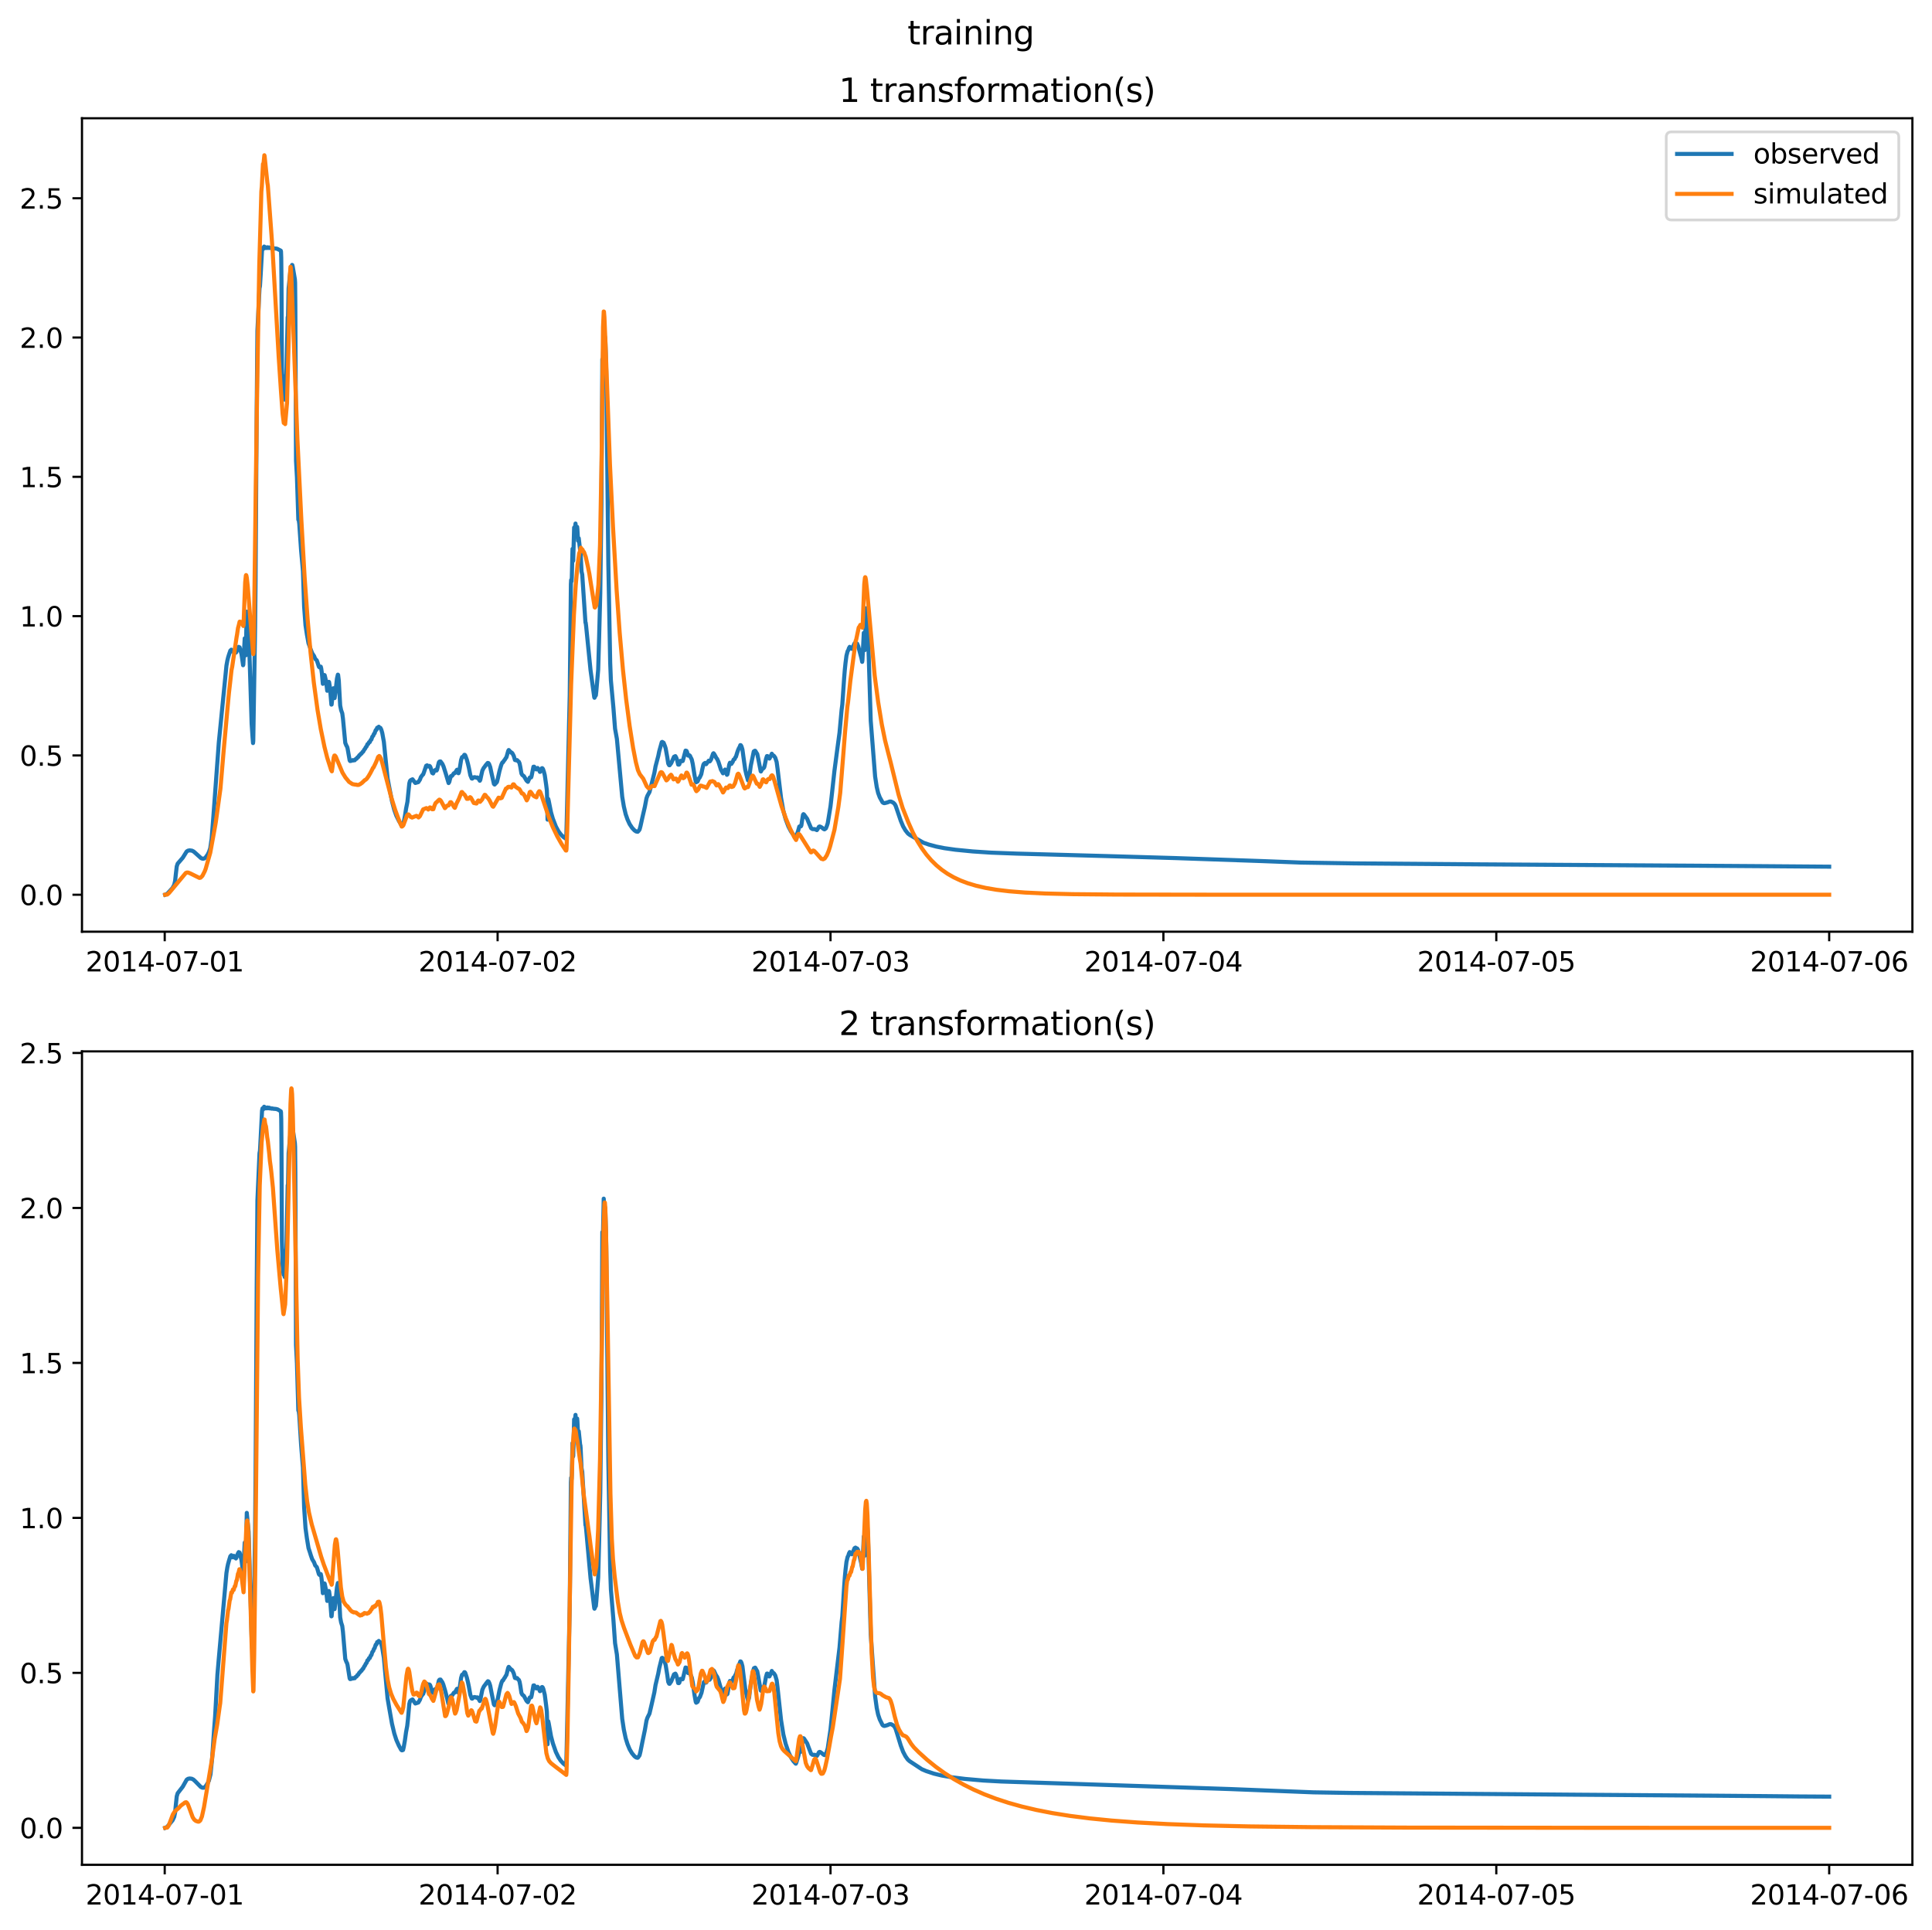 <?xml version="1.0" encoding="utf-8" standalone="no"?>
<!DOCTYPE svg PUBLIC "-//W3C//DTD SVG 1.1//EN"
  "http://www.w3.org/Graphics/SVG/1.1/DTD/svg11.dtd">
<svg xmlns:xlink="http://www.w3.org/1999/xlink" width="709.427pt" height="708.798pt" viewBox="0 0 709.427 708.798" xmlns="http://www.w3.org/2000/svg" version="1.1">
 <defs>
  <style type="text/css">*{stroke-linejoin: round; stroke-linecap: butt}</style>
 </defs>
 <g id="figure_1">
  <g id="patch_1">
   <path d="M 0 708.798 
L 709.427 708.798 
L 709.427 0 
L 0 0 
z
" style="fill: #ffffff"/>
  </g>
  <g id="axes_1">
   <g id="patch_2">
    <path d="M 30.103 342.2 
L 702.227 342.2 
L 702.227 43.44 
L 30.103 43.44 
z
" style="fill: #ffffff"/>
   </g>
   <g id="matplotlib.axis_1">
    <g id="xtick_1">
     <g id="line2d_1">
      <defs>
       <path id="m8ace8afd42" d="M 0 0 
L 0 3.5 
" style="stroke: #000000; stroke-width: 0.8"/>
      </defs>
      <g>
       <use xlink:href="#m8ace8afd42" x="60.484" y="342.2" style="stroke: #000000; stroke-width: 0.8"/>
      </g>
     </g>
     <g id="text_1">
      <!-- 2014-07-01 -->
      <g transform="translate(31.427 356.798) scale(0.1 -0.1)">
       <defs>
        <path id="DejaVuSans-32" d="M 1228 531 
L 3431 531 
L 3431 0 
L 469 0 
L 469 531 
Q 828 903 1448 1529 
Q 2069 2156 2228 2338 
Q 2531 2678 2651 2914 
Q 2772 3150 2772 3378 
Q 2772 3750 2511 3984 
Q 2250 4219 1831 4219 
Q 1534 4219 1204 4116 
Q 875 4013 500 3803 
L 500 4441 
Q 881 4594 1212 4672 
Q 1544 4750 1819 4750 
Q 2544 4750 2975 4387 
Q 3406 4025 3406 3419 
Q 3406 3131 3298 2873 
Q 3191 2616 2906 2266 
Q 2828 2175 2409 1742 
Q 1991 1309 1228 531 
z
" transform="scale(0.016)"/>
        <path id="DejaVuSans-30" d="M 2034 4250 
Q 1547 4250 1301 3770 
Q 1056 3291 1056 2328 
Q 1056 1369 1301 889 
Q 1547 409 2034 409 
Q 2525 409 2770 889 
Q 3016 1369 3016 2328 
Q 3016 3291 2770 3770 
Q 2525 4250 2034 4250 
z
M 2034 4750 
Q 2819 4750 3233 4129 
Q 3647 3509 3647 2328 
Q 3647 1150 3233 529 
Q 2819 -91 2034 -91 
Q 1250 -91 836 529 
Q 422 1150 422 2328 
Q 422 3509 836 4129 
Q 1250 4750 2034 4750 
z
" transform="scale(0.016)"/>
        <path id="DejaVuSans-31" d="M 794 531 
L 1825 531 
L 1825 4091 
L 703 3866 
L 703 4441 
L 1819 4666 
L 2450 4666 
L 2450 531 
L 3481 531 
L 3481 0 
L 794 0 
L 794 531 
z
" transform="scale(0.016)"/>
        <path id="DejaVuSans-34" d="M 2419 4116 
L 825 1625 
L 2419 1625 
L 2419 4116 
z
M 2253 4666 
L 3047 4666 
L 3047 1625 
L 3713 1625 
L 3713 1100 
L 3047 1100 
L 3047 0 
L 2419 0 
L 2419 1100 
L 313 1100 
L 313 1709 
L 2253 4666 
z
" transform="scale(0.016)"/>
        <path id="DejaVuSans-2d" d="M 313 2009 
L 1997 2009 
L 1997 1497 
L 313 1497 
L 313 2009 
z
" transform="scale(0.016)"/>
        <path id="DejaVuSans-37" d="M 525 4666 
L 3525 4666 
L 3525 4397 
L 1831 0 
L 1172 0 
L 2766 4134 
L 525 4134 
L 525 4666 
z
" transform="scale(0.016)"/>
       </defs>
       <use xlink:href="#DejaVuSans-32"/>
       <use xlink:href="#DejaVuSans-30" x="63.623"/>
       <use xlink:href="#DejaVuSans-31" x="127.246"/>
       <use xlink:href="#DejaVuSans-34" x="190.869"/>
       <use xlink:href="#DejaVuSans-2d" x="254.492"/>
       <use xlink:href="#DejaVuSans-30" x="290.576"/>
       <use xlink:href="#DejaVuSans-37" x="354.199"/>
       <use xlink:href="#DejaVuSans-2d" x="417.822"/>
       <use xlink:href="#DejaVuSans-30" x="453.906"/>
       <use xlink:href="#DejaVuSans-31" x="517.529"/>
      </g>
     </g>
    </g>
    <g id="xtick_2">
     <g id="line2d_2">
      <g>
       <use xlink:href="#m8ace8afd42" x="182.723" y="342.2" style="stroke: #000000; stroke-width: 0.8"/>
      </g>
     </g>
     <g id="text_2">
      <!-- 2014-07-02 -->
      <g transform="translate(153.665 356.798) scale(0.1 -0.1)">
       <use xlink:href="#DejaVuSans-32"/>
       <use xlink:href="#DejaVuSans-30" x="63.623"/>
       <use xlink:href="#DejaVuSans-31" x="127.246"/>
       <use xlink:href="#DejaVuSans-34" x="190.869"/>
       <use xlink:href="#DejaVuSans-2d" x="254.492"/>
       <use xlink:href="#DejaVuSans-30" x="290.576"/>
       <use xlink:href="#DejaVuSans-37" x="354.199"/>
       <use xlink:href="#DejaVuSans-2d" x="417.822"/>
       <use xlink:href="#DejaVuSans-30" x="453.906"/>
       <use xlink:href="#DejaVuSans-32" x="517.529"/>
      </g>
     </g>
    </g>
    <g id="xtick_3">
     <g id="line2d_3">
      <g>
       <use xlink:href="#m8ace8afd42" x="304.961" y="342.2" style="stroke: #000000; stroke-width: 0.8"/>
      </g>
     </g>
     <g id="text_3">
      <!-- 2014-07-03 -->
      <g transform="translate(275.903 356.798) scale(0.1 -0.1)">
       <defs>
        <path id="DejaVuSans-33" d="M 2597 2516 
Q 3050 2419 3304 2112 
Q 3559 1806 3559 1356 
Q 3559 666 3084 287 
Q 2609 -91 1734 -91 
Q 1441 -91 1130 -33 
Q 819 25 488 141 
L 488 750 
Q 750 597 1062 519 
Q 1375 441 1716 441 
Q 2309 441 2620 675 
Q 2931 909 2931 1356 
Q 2931 1769 2642 2001 
Q 2353 2234 1838 2234 
L 1294 2234 
L 1294 2753 
L 1863 2753 
Q 2328 2753 2575 2939 
Q 2822 3125 2822 3475 
Q 2822 3834 2567 4026 
Q 2313 4219 1838 4219 
Q 1578 4219 1281 4162 
Q 984 4106 628 3988 
L 628 4550 
Q 988 4650 1302 4700 
Q 1616 4750 1894 4750 
Q 2613 4750 3031 4423 
Q 3450 4097 3450 3541 
Q 3450 3153 3228 2886 
Q 3006 2619 2597 2516 
z
" transform="scale(0.016)"/>
       </defs>
       <use xlink:href="#DejaVuSans-32"/>
       <use xlink:href="#DejaVuSans-30" x="63.623"/>
       <use xlink:href="#DejaVuSans-31" x="127.246"/>
       <use xlink:href="#DejaVuSans-34" x="190.869"/>
       <use xlink:href="#DejaVuSans-2d" x="254.492"/>
       <use xlink:href="#DejaVuSans-30" x="290.576"/>
       <use xlink:href="#DejaVuSans-37" x="354.199"/>
       <use xlink:href="#DejaVuSans-2d" x="417.822"/>
       <use xlink:href="#DejaVuSans-30" x="453.906"/>
       <use xlink:href="#DejaVuSans-33" x="517.529"/>
      </g>
     </g>
    </g>
    <g id="xtick_4">
     <g id="line2d_4">
      <g>
       <use xlink:href="#m8ace8afd42" x="427.199" y="342.2" style="stroke: #000000; stroke-width: 0.8"/>
      </g>
     </g>
     <g id="text_4">
      <!-- 2014-07-04 -->
      <g transform="translate(398.141 356.798) scale(0.1 -0.1)">
       <use xlink:href="#DejaVuSans-32"/>
       <use xlink:href="#DejaVuSans-30" x="63.623"/>
       <use xlink:href="#DejaVuSans-31" x="127.246"/>
       <use xlink:href="#DejaVuSans-34" x="190.869"/>
       <use xlink:href="#DejaVuSans-2d" x="254.492"/>
       <use xlink:href="#DejaVuSans-30" x="290.576"/>
       <use xlink:href="#DejaVuSans-37" x="354.199"/>
       <use xlink:href="#DejaVuSans-2d" x="417.822"/>
       <use xlink:href="#DejaVuSans-30" x="453.906"/>
       <use xlink:href="#DejaVuSans-34" x="517.529"/>
      </g>
     </g>
    </g>
    <g id="xtick_5">
     <g id="line2d_5">
      <g>
       <use xlink:href="#m8ace8afd42" x="549.437" y="342.2" style="stroke: #000000; stroke-width: 0.8"/>
      </g>
     </g>
     <g id="text_5">
      <!-- 2014-07-05 -->
      <g transform="translate(520.38 356.798) scale(0.1 -0.1)">
       <defs>
        <path id="DejaVuSans-35" d="M 691 4666 
L 3169 4666 
L 3169 4134 
L 1269 4134 
L 1269 2991 
Q 1406 3038 1543 3061 
Q 1681 3084 1819 3084 
Q 2600 3084 3056 2656 
Q 3513 2228 3513 1497 
Q 3513 744 3044 326 
Q 2575 -91 1722 -91 
Q 1428 -91 1123 -41 
Q 819 9 494 109 
L 494 744 
Q 775 591 1075 516 
Q 1375 441 1709 441 
Q 2250 441 2565 725 
Q 2881 1009 2881 1497 
Q 2881 1984 2565 2268 
Q 2250 2553 1709 2553 
Q 1456 2553 1204 2497 
Q 953 2441 691 2322 
L 691 4666 
z
" transform="scale(0.016)"/>
       </defs>
       <use xlink:href="#DejaVuSans-32"/>
       <use xlink:href="#DejaVuSans-30" x="63.623"/>
       <use xlink:href="#DejaVuSans-31" x="127.246"/>
       <use xlink:href="#DejaVuSans-34" x="190.869"/>
       <use xlink:href="#DejaVuSans-2d" x="254.492"/>
       <use xlink:href="#DejaVuSans-30" x="290.576"/>
       <use xlink:href="#DejaVuSans-37" x="354.199"/>
       <use xlink:href="#DejaVuSans-2d" x="417.822"/>
       <use xlink:href="#DejaVuSans-30" x="453.906"/>
       <use xlink:href="#DejaVuSans-35" x="517.529"/>
      </g>
     </g>
    </g>
    <g id="xtick_6">
     <g id="line2d_6">
      <g>
       <use xlink:href="#m8ace8afd42" x="671.676" y="342.2" style="stroke: #000000; stroke-width: 0.8"/>
      </g>
     </g>
     <g id="text_6">
      <!-- 2014-07-06 -->
      <g transform="translate(642.618 356.798) scale(0.1 -0.1)">
       <defs>
        <path id="DejaVuSans-36" d="M 2113 2584 
Q 1688 2584 1439 2293 
Q 1191 2003 1191 1497 
Q 1191 994 1439 701 
Q 1688 409 2113 409 
Q 2538 409 2786 701 
Q 3034 994 3034 1497 
Q 3034 2003 2786 2293 
Q 2538 2584 2113 2584 
z
M 3366 4563 
L 3366 3988 
Q 3128 4100 2886 4159 
Q 2644 4219 2406 4219 
Q 1781 4219 1451 3797 
Q 1122 3375 1075 2522 
Q 1259 2794 1537 2939 
Q 1816 3084 2150 3084 
Q 2853 3084 3261 2657 
Q 3669 2231 3669 1497 
Q 3669 778 3244 343 
Q 2819 -91 2113 -91 
Q 1303 -91 875 529 
Q 447 1150 447 2328 
Q 447 3434 972 4092 
Q 1497 4750 2381 4750 
Q 2619 4750 2861 4703 
Q 3103 4656 3366 4563 
z
" transform="scale(0.016)"/>
       </defs>
       <use xlink:href="#DejaVuSans-32"/>
       <use xlink:href="#DejaVuSans-30" x="63.623"/>
       <use xlink:href="#DejaVuSans-31" x="127.246"/>
       <use xlink:href="#DejaVuSans-34" x="190.869"/>
       <use xlink:href="#DejaVuSans-2d" x="254.492"/>
       <use xlink:href="#DejaVuSans-30" x="290.576"/>
       <use xlink:href="#DejaVuSans-37" x="354.199"/>
       <use xlink:href="#DejaVuSans-2d" x="417.822"/>
       <use xlink:href="#DejaVuSans-30" x="453.906"/>
       <use xlink:href="#DejaVuSans-36" x="517.529"/>
      </g>
     </g>
    </g>
   </g>
   <g id="matplotlib.axis_2">
    <g id="ytick_1">
     <g id="line2d_7">
      <defs>
       <path id="mbb5f9573b8" d="M 0 0 
L -3.5 0 
" style="stroke: #000000; stroke-width: 0.8"/>
      </defs>
      <g>
       <use xlink:href="#mbb5f9573b8" x="30.103" y="328.62" style="stroke: #000000; stroke-width: 0.8"/>
      </g>
     </g>
     <g id="text_7">
      <!-- 0.0 -->
      <g transform="translate(7.2 332.419) scale(0.1 -0.1)">
       <defs>
        <path id="DejaVuSans-2e" d="M 684 794 
L 1344 794 
L 1344 0 
L 684 0 
L 684 794 
z
" transform="scale(0.016)"/>
       </defs>
       <use xlink:href="#DejaVuSans-30"/>
       <use xlink:href="#DejaVuSans-2e" x="63.623"/>
       <use xlink:href="#DejaVuSans-30" x="95.41"/>
      </g>
     </g>
    </g>
    <g id="ytick_2">
     <g id="line2d_8">
      <g>
       <use xlink:href="#mbb5f9573b8" x="30.103" y="277.459" style="stroke: #000000; stroke-width: 0.8"/>
      </g>
     </g>
     <g id="text_8">
      <!-- 0.5 -->
      <g transform="translate(7.2 281.258) scale(0.1 -0.1)">
       <use xlink:href="#DejaVuSans-30"/>
       <use xlink:href="#DejaVuSans-2e" x="63.623"/>
       <use xlink:href="#DejaVuSans-35" x="95.41"/>
      </g>
     </g>
    </g>
    <g id="ytick_3">
     <g id="line2d_9">
      <g>
       <use xlink:href="#mbb5f9573b8" x="30.103" y="226.298" style="stroke: #000000; stroke-width: 0.8"/>
      </g>
     </g>
     <g id="text_9">
      <!-- 1.0 -->
      <g transform="translate(7.2 230.097) scale(0.1 -0.1)">
       <use xlink:href="#DejaVuSans-31"/>
       <use xlink:href="#DejaVuSans-2e" x="63.623"/>
       <use xlink:href="#DejaVuSans-30" x="95.41"/>
      </g>
     </g>
    </g>
    <g id="ytick_4">
     <g id="line2d_10">
      <g>
       <use xlink:href="#mbb5f9573b8" x="30.103" y="175.137" style="stroke: #000000; stroke-width: 0.8"/>
      </g>
     </g>
     <g id="text_10">
      <!-- 1.5 -->
      <g transform="translate(7.2 178.936) scale(0.1 -0.1)">
       <use xlink:href="#DejaVuSans-31"/>
       <use xlink:href="#DejaVuSans-2e" x="63.623"/>
       <use xlink:href="#DejaVuSans-35" x="95.41"/>
      </g>
     </g>
    </g>
    <g id="ytick_5">
     <g id="line2d_11">
      <g>
       <use xlink:href="#mbb5f9573b8" x="30.103" y="123.975" style="stroke: #000000; stroke-width: 0.8"/>
      </g>
     </g>
     <g id="text_11">
      <!-- 2.0 -->
      <g transform="translate(7.2 127.775) scale(0.1 -0.1)">
       <use xlink:href="#DejaVuSans-32"/>
       <use xlink:href="#DejaVuSans-2e" x="63.623"/>
       <use xlink:href="#DejaVuSans-30" x="95.41"/>
      </g>
     </g>
    </g>
    <g id="ytick_6">
     <g id="line2d_12">
      <g>
       <use xlink:href="#mbb5f9573b8" x="30.103" y="72.814" style="stroke: #000000; stroke-width: 0.8"/>
      </g>
     </g>
     <g id="text_12">
      <!-- 2.5 -->
      <g transform="translate(7.2 76.614) scale(0.1 -0.1)">
       <use xlink:href="#DejaVuSans-32"/>
       <use xlink:href="#DejaVuSans-2e" x="63.623"/>
       <use xlink:href="#DejaVuSans-35" x="95.41"/>
      </g>
     </g>
    </g>
   </g>
   <g id="line2d_13">
    <path d="M 60.654 328.618 
L 61.418 328.271 
L 63.371 326.118 
L 63.965 325.001 
L 64.304 323.561 
L 64.559 321.123 
L 64.899 318.235 
L 65.238 317.203 
L 65.663 316.714 
L 67.106 315.04 
L 68.549 312.73 
L 69.058 312.425 
L 69.652 312.327 
L 70.501 312.437 
L 71.095 312.736 
L 71.774 313.324 
L 73.812 315.168 
L 74.321 315.376 
L 74.83 315.376 
L 75.425 315.03 
L 76.274 313.849 
L 76.783 312.814 
L 77.207 311.51 
L 77.717 308.011 
L 78.311 300.484 
L 80.348 272.684 
L 81.112 265.011 
L 83.149 244.475 
L 83.489 242.599 
L 83.744 241.518 
L 84.083 240.421 
L 84.253 239.915 
L 84.593 238.937 
L 84.677 238.99 
L 84.762 238.979 
L 84.932 238.622 
L 85.272 239.218 
L 85.357 239.31 
L 85.526 238.87 
L 85.611 238.954 
L 85.696 239.06 
L 85.866 238.829 
L 86.036 239.363 
L 86.205 239.327 
L 86.375 239.352 
L 86.545 239.574 
L 86.63 239.692 
L 86.884 239.257 
L 87.054 238.647 
L 87.139 238.638 
L 87.394 237.949 
L 87.648 237.587 
L 87.818 237.873 
L 87.988 237.76 
L 88.667 240.188 
L 89.007 242.548 
L 89.261 244.327 
L 89.346 244.067 
L 89.856 234.455 
L 90.025 237.073 
L 90.28 240.676 
L 90.45 230.974 
L 90.62 224.64 
L 91.299 230.926 
L 91.553 238.67 
L 92.402 265.815 
L 92.742 270.852 
L 92.912 272.915 
L 92.996 272.196 
L 93.676 229.899 
L 93.845 213.109 
L 94.27 149.56 
L 94.524 121.458 
L 95.288 105.929 
L 95.458 105.096 
L 95.713 100.912 
L 96.222 91.866 
L 96.392 91.108 
L 96.562 91.505 
L 96.647 91.411 
L 96.986 90.561 
L 97.071 90.592 
L 97.326 91.109 
L 97.58 90.873 
L 97.75 90.972 
L 97.92 91.096 
L 98.175 90.815 
L 98.344 90.924 
L 98.514 91.069 
L 98.769 90.866 
L 99.023 91.086 
L 99.193 91.071 
L 99.363 91.033 
L 99.787 91.208 
L 100.042 91.124 
L 100.467 91.265 
L 100.721 91.224 
L 101.061 91.293 
L 101.315 91.277 
L 101.74 91.371 
L 102.079 91.534 
L 103.098 92.059 
L 103.183 92.421 
L 103.268 94.655 
L 103.353 103.009 
L 103.522 134.993 
L 103.777 143.052 
L 104.117 146.006 
L 104.371 145.449 
L 104.541 146.783 
L 104.626 146.06 
L 105.05 137.786 
L 105.135 138.273 
L 105.305 130.99 
L 105.645 116.495 
L 105.73 117.831 
L 105.984 105.912 
L 106.663 99.241 
L 106.918 98.12 
L 107.258 97.301 
L 107.342 97.353 
L 107.512 98.091 
L 108.276 102.551 
L 108.361 103.836 
L 108.446 112.327 
L 108.701 169.246 
L 109.04 175.298 
L 109.549 190.879 
L 109.719 191.124 
L 109.889 192.416 
L 110.568 202.21 
L 111.247 209.758 
L 111.672 222.75 
L 112.181 229.659 
L 112.69 233.003 
L 113.285 236.27 
L 113.794 237.642 
L 114.133 238.647 
L 114.643 239.957 
L 115.322 240.96 
L 115.746 242.006 
L 116.086 242.31 
L 116.341 242.577 
L 116.595 243.32 
L 117.105 244.894 
L 117.359 245.135 
L 117.529 245.102 
L 117.784 244.856 
L 117.953 245.523 
L 118.208 247.39 
L 118.548 251.158 
L 118.632 251.087 
L 118.802 250.278 
L 119.142 247.928 
L 119.227 248.009 
L 119.736 250.219 
L 120.16 253.714 
L 120.33 253.211 
L 120.585 251.478 
L 120.755 250.43 
L 120.84 250.53 
L 121.179 252.705 
L 121.434 255.803 
L 121.688 258.794 
L 121.773 258.758 
L 122.028 256.312 
L 122.368 252.869 
L 122.452 252.779 
L 122.622 254.411 
L 122.877 256.394 
L 123.132 254.484 
L 123.726 249.242 
L 124.065 247.788 
L 124.15 247.875 
L 124.405 249.945 
L 124.66 254.632 
L 124.914 259.138 
L 125.254 260.812 
L 125.678 261.999 
L 125.933 263.926 
L 126.782 272.865 
L 127.206 273.883 
L 127.461 274.29 
L 127.631 274.899 
L 128.395 279.278 
L 128.564 279.516 
L 129.074 279.428 
L 129.498 279.176 
L 129.753 279.304 
L 130.092 279.166 
L 130.262 279.227 
L 130.517 278.862 
L 130.771 278.701 
L 130.941 278.665 
L 131.281 278.147 
L 131.535 278.069 
L 131.96 277.369 
L 132.13 277.353 
L 132.554 276.792 
L 132.724 276.795 
L 133.148 276.157 
L 133.318 276.121 
L 133.827 275.221 
L 133.997 275.081 
L 134.337 274.402 
L 134.591 274.209 
L 134.931 273.333 
L 135.186 273.256 
L 135.525 272.59 
L 135.78 272.567 
L 136.119 271.769 
L 136.374 271.606 
L 136.714 270.579 
L 137.053 270.232 
L 137.308 269.533 
L 137.562 269.321 
L 137.732 268.77 
L 137.987 268.122 
L 138.242 268.046 
L 138.496 267.293 
L 138.836 267.218 
L 139.09 266.916 
L 139.43 267.332 
L 139.685 267.334 
L 140.024 268.023 
L 140.364 269.204 
L 140.958 272.48 
L 141.467 277.59 
L 142.316 285.886 
L 142.91 289.024 
L 143.929 294.227 
L 144.778 297.457 
L 145.542 299.605 
L 146.476 301.501 
L 147.325 302.892 
L 147.579 303.035 
L 148.004 302.9 
L 148.258 301.946 
L 148.683 299.746 
L 149.107 297.015 
L 149.616 294.46 
L 149.871 291.874 
L 150.296 287.721 
L 150.55 286.809 
L 150.89 286.492 
L 151.484 286.224 
L 151.908 286.801 
L 152.503 287.573 
L 153.606 287.258 
L 154.2 286.347 
L 154.54 285.433 
L 154.88 284.978 
L 155.219 284.527 
L 155.389 284.423 
L 155.644 283.736 
L 156.492 281.254 
L 156.832 281.093 
L 157.002 281.247 
L 157.256 281.526 
L 157.681 281.299 
L 157.935 281.51 
L 158.105 281.947 
L 158.699 283.894 
L 159.039 284.078 
L 159.548 283.024 
L 160.058 282.696 
L 160.312 283.001 
L 160.482 282.698 
L 160.822 281.298 
L 161.161 279.964 
L 161.416 279.7 
L 161.755 279.662 
L 162.435 280.564 
L 162.859 281.506 
L 163.708 284.189 
L 164.726 287.608 
L 164.981 287.19 
L 165.236 286.168 
L 165.575 285.053 
L 165.83 285.032 
L 166 284.948 
L 166.679 284 
L 167.018 283.959 
L 167.782 282.745 
L 167.867 282.705 
L 168.037 283.085 
L 168.292 283.981 
L 168.377 283.982 
L 168.546 283.577 
L 168.801 282.338 
L 169.31 279.136 
L 169.65 278.109 
L 169.82 277.983 
L 169.99 278.071 
L 170.159 277.852 
L 170.499 277.233 
L 170.669 277.247 
L 170.838 277.432 
L 171.433 279.053 
L 171.857 280.637 
L 172.197 282.122 
L 172.706 284.713 
L 173.215 285.924 
L 173.385 285.972 
L 173.894 285.58 
L 174.149 285.445 
L 174.573 285.498 
L 174.828 285.586 
L 174.998 285.666 
L 175.337 285.549 
L 175.507 285.671 
L 176.186 286.759 
L 176.356 286.469 
L 176.696 284.873 
L 177.12 283.027 
L 177.629 282.026 
L 177.969 281.626 
L 178.309 281.109 
L 179.073 280.218 
L 179.327 280.258 
L 179.582 280.593 
L 180.006 281.727 
L 180.516 284.136 
L 181.364 287.905 
L 181.619 288.153 
L 182.468 287.246 
L 182.808 285.909 
L 183.402 283.227 
L 183.656 282.322 
L 183.996 281.142 
L 184.251 280.459 
L 184.505 280.011 
L 184.675 280 
L 185.184 279.211 
L 185.354 279.051 
L 185.694 278.458 
L 185.948 278.172 
L 186.628 275.77 
L 186.797 275.477 
L 186.967 275.61 
L 187.222 275.991 
L 187.476 276.108 
L 187.816 276.505 
L 187.986 276.494 
L 188.24 276.835 
L 188.665 277.684 
L 189.089 279.139 
L 189.429 279.244 
L 189.683 279.217 
L 189.853 279.167 
L 190.023 279.336 
L 190.363 279.72 
L 190.532 279.793 
L 190.787 280.392 
L 191.042 281.595 
L 191.466 284.087 
L 191.806 284.671 
L 192.23 284.959 
L 192.4 285.104 
L 193.334 286.695 
L 193.843 287.152 
L 194.522 285.581 
L 195.031 285.527 
L 195.201 285.034 
L 195.88 281.614 
L 196.135 281.591 
L 196.39 281.943 
L 196.899 282.594 
L 197.408 282.064 
L 198.002 282.994 
L 198.257 283.506 
L 198.342 283.472 
L 198.597 282.79 
L 198.936 282.182 
L 199.106 282.134 
L 199.361 282.403 
L 199.7 283.374 
L 200.04 284.701 
L 200.549 288.255 
L 200.804 290.276 
L 200.889 292.601 
L 201.058 301.04 
L 201.228 293.639 
L 201.313 293.432 
L 201.483 294.088 
L 202.332 298.37 
L 203.011 300.715 
L 204.114 303.57 
L 205.048 305.302 
L 205.982 306.542 
L 206.916 307.433 
L 207.849 308.084 
L 207.934 307.726 
L 208.104 301.619 
L 209.208 255.31 
L 209.632 214.572 
L 209.717 213.025 
L 209.802 213.099 
L 209.887 213.472 
L 209.972 211.994 
L 210.226 201.593 
L 210.396 206.08 
L 210.481 205.852 
L 210.82 193.764 
L 210.905 194.459 
L 210.99 194.935 
L 211.33 192.29 
L 211.5 195.806 
L 211.584 195.526 
L 211.924 193.499 
L 212.009 194.287 
L 212.264 198.626 
L 212.348 198.436 
L 212.518 197.687 
L 213.028 202.158 
L 213.112 202.296 
L 213.197 203.12 
L 213.537 209.886 
L 213.707 210.655 
L 213.792 211.025 
L 214.98 228.674 
L 215.065 228.697 
L 215.235 230.072 
L 216.848 246.171 
L 217.187 248.634 
L 218.206 256.062 
L 218.291 256.281 
L 218.63 255.578 
L 218.8 255.38 
L 218.97 253.82 
L 219.649 245.994 
L 219.988 234.452 
L 220.413 218.038 
L 220.837 185.508 
L 221.177 131.947 
L 221.347 135.508 
L 221.686 120.905 
L 221.856 123.385 
L 222.111 123.609 
L 222.28 124.957 
L 222.535 133.002 
L 222.62 136.71 
L 223.384 207.392 
L 224.063 243.464 
L 224.318 249.897 
L 225.251 260.03 
L 225.846 267.651 
L 226.525 271.398 
L 228.477 292.634 
L 229.071 296.192 
L 229.75 299.052 
L 230.43 301.002 
L 231.194 302.671 
L 232.127 304.077 
L 232.976 304.978 
L 233.57 305.384 
L 234.165 305.496 
L 234.504 305.153 
L 234.844 304.684 
L 235.183 303.436 
L 235.862 300.359 
L 236.796 296.332 
L 237.39 293.218 
L 237.73 292.279 
L 238.494 290.902 
L 239.258 287.961 
L 240.277 283.9 
L 240.701 281.505 
L 241.72 277.635 
L 242.059 275.971 
L 242.993 272.591 
L 243.163 272.492 
L 243.672 272.795 
L 244.181 274.07 
L 244.436 274.9 
L 245.03 278.194 
L 245.37 280.43 
L 245.709 281.044 
L 245.879 281.072 
L 246.473 280.279 
L 247.492 277.948 
L 248.001 277.714 
L 248.341 278.316 
L 248.68 279.333 
L 249.02 280.817 
L 249.275 280.851 
L 249.444 280.725 
L 249.869 279.453 
L 250.548 279.571 
L 250.718 279.475 
L 251.736 275.688 
L 252.076 275.778 
L 252.246 276.101 
L 252.67 277.525 
L 252.84 277.479 
L 253.095 277.373 
L 253.349 277.578 
L 253.604 278.157 
L 253.859 278.627 
L 254.028 279.015 
L 254.368 280.557 
L 255.047 284.86 
L 255.471 287.009 
L 255.641 287.314 
L 256.151 287.029 
L 256.32 286.648 
L 256.66 285.816 
L 256.915 285.614 
L 257.509 284.344 
L 257.848 282.675 
L 258.273 280.882 
L 258.527 280.451 
L 258.952 280.201 
L 259.291 280.671 
L 259.376 280.559 
L 259.716 280.041 
L 259.886 279.933 
L 260.225 279.398 
L 260.65 279.628 
L 261.074 278.997 
L 261.838 276.805 
L 262.008 276.654 
L 262.262 276.967 
L 262.772 277.875 
L 263.026 278.418 
L 263.281 278.665 
L 263.79 279.756 
L 264.724 282.67 
L 265.488 284.033 
L 265.997 283.194 
L 266.252 282.639 
L 266.337 282.7 
L 266.931 284.579 
L 267.101 284.424 
L 267.271 283.657 
L 267.78 280.812 
L 268.035 280.139 
L 268.205 280.156 
L 268.544 280.589 
L 269.053 279.802 
L 269.393 278.98 
L 269.733 278.822 
L 270.072 278.06 
L 270.242 277.937 
L 270.666 276.517 
L 271.006 275.527 
L 271.345 274.754 
L 271.515 274.522 
L 271.855 273.668 
L 272.025 273.712 
L 272.279 274.155 
L 272.619 275.276 
L 273.043 278.407 
L 273.637 282.595 
L 274.062 284.439 
L 274.656 286.612 
L 274.911 286.151 
L 275.165 285.041 
L 275.675 281.295 
L 276.778 276.011 
L 277.118 275.755 
L 277.288 275.737 
L 277.457 275.955 
L 277.797 276.555 
L 278.052 276.893 
L 278.391 278.468 
L 279.325 283.271 
L 279.41 283.354 
L 279.919 282.398 
L 280.259 282.27 
L 280.598 281.855 
L 280.768 281.247 
L 281.277 278.743 
L 281.617 277.7 
L 281.787 277.686 
L 282.296 278.16 
L 282.551 278.616 
L 282.975 277.811 
L 283.399 276.829 
L 283.654 277.255 
L 283.909 277.454 
L 284.163 277.588 
L 284.673 278.303 
L 285.182 279.871 
L 285.522 282.379 
L 286.795 293.028 
L 287.644 297.784 
L 288.493 300.887 
L 289.511 303.595 
L 290.445 305.372 
L 291.294 306.542 
L 292.143 307.409 
L 292.228 307.446 
L 292.398 307.119 
L 293.077 305.125 
L 293.501 303.591 
L 293.756 303.454 
L 294.095 303.492 
L 294.265 303.134 
L 294.52 301.365 
L 294.859 299.27 
L 295.029 299.03 
L 295.199 299.118 
L 296.387 300.746 
L 296.897 301.986 
L 297.83 304.164 
L 298.34 304.506 
L 298.764 304.522 
L 299.189 304.518 
L 299.953 304.886 
L 300.207 304.538 
L 300.717 303.652 
L 300.971 303.55 
L 301.396 303.709 
L 301.905 304.035 
L 302.414 304.469 
L 302.754 304.61 
L 303.263 304.238 
L 303.603 303.396 
L 303.942 302.362 
L 304.961 296.152 
L 305.555 290.873 
L 306.404 283.106 
L 307.423 275.39 
L 308.272 269.084 
L 309.036 260.726 
L 309.29 258.824 
L 309.969 248.997 
L 310.224 245.893 
L 310.479 243.425 
L 310.818 240.828 
L 311.243 239.186 
L 311.497 238.786 
L 311.752 238.004 
L 311.837 237.98 
L 312.007 237.581 
L 312.176 238.022 
L 312.346 237.932 
L 312.516 237.981 
L 312.686 238.195 
L 312.771 238.305 
L 312.94 238.147 
L 313.789 236.285 
L 313.959 236.344 
L 314.129 236.106 
L 314.383 236.608 
L 314.553 236.776 
L 314.723 236.37 
L 315.147 237.383 
L 316.336 241.815 
L 316.591 243.092 
L 316.675 242.509 
L 317.185 232.447 
L 317.355 235.299 
L 317.524 238.783 
L 317.609 238.705 
L 317.949 223.403 
L 318.034 224.466 
L 318.373 227.726 
L 318.713 232.189 
L 319.731 264.725 
L 321.344 285.236 
L 321.938 289.068 
L 322.448 291.245 
L 323.042 292.834 
L 324.061 294.685 
L 324.485 294.954 
L 324.825 294.983 
L 325.843 294.72 
L 326.692 294.387 
L 327.202 294.399 
L 328.05 294.83 
L 328.56 295.36 
L 328.899 295.995 
L 329.493 297.724 
L 330.767 301.481 
L 331.616 303.503 
L 332.465 304.964 
L 333.398 306.134 
L 334.077 306.653 
L 339.086 309.519 
L 341.123 310.212 
L 343.755 310.923 
L 346.726 311.513 
L 350.8 312.091 
L 357.167 312.717 
L 363.873 313.161 
L 373.38 313.517 
L 406.232 314.419 
L 431.528 315.156 
L 463.446 316.264 
L 477.707 316.807 
L 497.486 317.113 
L 543.41 317.466 
L 577.96 317.68 
L 622.016 317.959 
L 645.955 318.122 
L 671.676 318.318 
L 671.676 318.318 
" clip-path="url(#p0d641e3e52)" style="fill: none; stroke: #1f77b4; stroke-width: 1.5; stroke-linecap: square"/>
   </g>
   <g id="line2d_14">
    <path d="M 60.654 328.62 
L 61.418 328.549 
L 62.097 327.951 
L 68.209 320.641 
L 68.634 320.46 
L 69.143 320.49 
L 69.992 320.845 
L 73.218 322.446 
L 73.642 322.362 
L 74.321 321.693 
L 75.17 320.032 
L 75.51 319.146 
L 77.207 313.192 
L 78.565 305.777 
L 78.99 303.415 
L 79.245 301.94 
L 80.942 289.686 
L 82.131 275.689 
L 83.829 257.02 
L 84.083 254.391 
L 84.508 250.659 
L 85.017 246.073 
L 85.272 244.843 
L 85.696 241.956 
L 85.866 240.88 
L 86.29 237.857 
L 86.46 236.809 
L 86.884 233.969 
L 87.054 233.019 
L 87.394 230.686 
L 87.648 229.769 
L 87.988 228.338 
L 88.073 228.316 
L 88.328 228.543 
L 88.582 228.425 
L 88.752 228.764 
L 89.007 229.188 
L 89.261 229.682 
L 89.346 229.913 
L 89.431 229.551 
L 89.686 222.64 
L 90.025 213.945 
L 90.28 211.391 
L 90.365 211.213 
L 90.45 211.31 
L 90.62 212.148 
L 90.959 215.226 
L 91.808 226.086 
L 92.912 239.536 
L 92.996 240.254 
L 93.081 239.796 
L 93.251 231.906 
L 93.93 178.165 
L 94.27 154.035 
L 94.524 136.827 
L 94.864 116.799 
L 95.203 97.425 
L 95.543 85.514 
L 95.967 70.347 
L 96.137 68.515 
L 96.562 60.22 
L 96.731 60.388 
L 97.071 57.02 
L 97.156 57.319 
L 98.175 67.088 
L 98.344 68.138 
L 99.703 86.441 
L 100.127 92.54 
L 102.334 131.032 
L 103.183 143.808 
L 103.777 152.004 
L 104.202 155.351 
L 104.456 155.108 
L 104.541 155.269 
L 104.711 155.772 
L 104.966 152.865 
L 105.39 148.051 
L 106.069 122.393 
L 106.409 101.891 
L 106.663 97.988 
L 106.748 98.154 
L 106.918 100.233 
L 107.342 110.925 
L 109.21 161.431 
L 110.653 190.91 
L 111.841 211.798 
L 112.945 227.325 
L 114.049 239.828 
L 115.237 250.705 
L 116.595 260.738 
L 117.784 267.749 
L 119.142 274.313 
L 120.16 278.328 
L 121.604 282.856 
L 121.858 283.295 
L 122.028 282.175 
L 122.537 278.209 
L 122.792 277.502 
L 122.962 277.491 
L 123.301 277.906 
L 123.896 279.34 
L 125.763 283.792 
L 126.867 285.588 
L 127.8 286.698 
L 128.14 287.144 
L 129.413 287.982 
L 130.517 288.194 
L 130.771 288.157 
L 131.196 288.312 
L 131.451 288.274 
L 131.705 288.29 
L 132.045 288.071 
L 132.299 288.008 
L 132.639 287.697 
L 132.894 287.581 
L 133.233 287.197 
L 133.488 287.036 
L 133.827 286.596 
L 134.252 286.394 
L 134.591 286.088 
L 134.761 285.909 
L 135.186 285.281 
L 135.355 285.045 
L 135.78 284.302 
L 135.95 284.03 
L 136.374 283.198 
L 136.544 282.894 
L 136.968 282.004 
L 137.138 281.925 
L 137.902 280.353 
L 138.242 279.566 
L 138.411 279.167 
L 138.836 278.007 
L 139.26 277.659 
L 139.43 277.798 
L 139.854 278.56 
L 140.364 280.187 
L 141.467 284.483 
L 143.589 292.583 
L 145.117 297.493 
L 146.645 301.646 
L 147.494 303.579 
L 147.664 303.562 
L 148.089 303.156 
L 149.447 299.511 
L 149.786 299.12 
L 150.041 299.152 
L 150.38 299.555 
L 150.72 299.986 
L 151.314 300.281 
L 152.333 299.861 
L 152.503 299.827 
L 152.927 299.641 
L 153.267 299.858 
L 153.691 300.246 
L 154.2 299.748 
L 155.389 297.265 
L 156.577 296.797 
L 157.002 297.078 
L 157.256 297.332 
L 157.426 297.131 
L 157.851 296.55 
L 158.105 296.6 
L 158.445 297.061 
L 158.699 297.239 
L 159.124 297.205 
L 159.463 296.098 
L 159.888 295.062 
L 160.143 294.751 
L 160.397 294.594 
L 160.822 294.132 
L 161.076 293.895 
L 161.331 293.692 
L 161.586 293.795 
L 161.925 294.169 
L 162.774 295.735 
L 163.368 296.822 
L 163.538 296.678 
L 164.047 296.011 
L 164.302 295.856 
L 164.726 295.826 
L 165.321 294.668 
L 165.575 294.618 
L 165.83 294.87 
L 166.254 295.623 
L 166.764 296.47 
L 167.018 296.716 
L 167.188 296.328 
L 167.613 295.164 
L 168.462 293.497 
L 169.48 290.923 
L 169.65 290.896 
L 169.905 291.194 
L 170.244 291.624 
L 170.584 291.869 
L 171.008 292.602 
L 171.433 293.404 
L 171.942 293.381 
L 172.621 292.781 
L 172.876 292.947 
L 173.3 293.662 
L 173.979 294.92 
L 174.913 295.12 
L 174.998 295.107 
L 175.253 294.562 
L 175.592 294.022 
L 175.762 294.025 
L 176.017 294.303 
L 176.271 294.509 
L 177.035 293.631 
L 177.46 292.797 
L 177.969 291.925 
L 178.224 291.986 
L 178.563 292.483 
L 178.818 292.78 
L 179.242 293.182 
L 179.752 293.953 
L 180.855 296.137 
L 181.11 296.299 
L 181.364 295.895 
L 183.062 292.971 
L 183.317 293.009 
L 183.741 293.223 
L 184.251 293.035 
L 185.779 289.622 
L 186.118 289.556 
L 186.543 289.037 
L 186.967 288.956 
L 187.561 289.183 
L 187.816 289.252 
L 188.071 288.661 
L 188.41 288.081 
L 188.665 288.075 
L 188.919 288.418 
L 189.259 288.924 
L 190.363 289.663 
L 190.702 289.803 
L 191.042 290.343 
L 191.636 291.437 
L 191.975 291.438 
L 192.315 291.768 
L 192.655 292.358 
L 193.419 293.963 
L 193.843 293.199 
L 194.013 292.703 
L 194.522 290.938 
L 194.777 290.799 
L 195.031 291.078 
L 195.626 291.945 
L 195.965 292.304 
L 196.305 292.533 
L 196.644 292.694 
L 196.984 292.845 
L 197.238 292.139 
L 197.663 291.087 
L 198.002 290.595 
L 198.172 290.634 
L 198.427 291.008 
L 198.936 292.386 
L 201.483 300.05 
L 203.011 303.811 
L 204.624 307.18 
L 206.237 310.04 
L 207.765 312.375 
L 207.934 312.392 
L 208.019 311.86 
L 208.274 305.169 
L 208.868 283.114 
L 209.717 251.448 
L 210.736 225.906 
L 211.415 214.8 
L 212.094 207.206 
L 212.348 205.63 
L 212.688 203.141 
L 212.858 202.86 
L 213.282 201.169 
L 213.367 201.281 
L 213.622 201.889 
L 213.792 201.763 
L 213.961 201.994 
L 214.216 202.678 
L 214.386 202.685 
L 214.556 203.053 
L 214.895 204.083 
L 215.065 204.457 
L 215.914 208.275 
L 216.423 210.807 
L 216.932 214.13 
L 218.375 223.085 
L 218.46 223.141 
L 218.97 222.285 
L 219.734 214.853 
L 220.328 200.092 
L 220.922 167.161 
L 221.431 120.182 
L 221.686 114.404 
L 221.771 114.46 
L 221.941 116.5 
L 222.365 126.732 
L 223.978 170.688 
L 225.082 193.332 
L 226.44 216.988 
L 227.543 232.391 
L 228.732 245.849 
L 229.92 256.858 
L 231.194 266.587 
L 232.467 274.664 
L 233.486 279.927 
L 234.249 282.865 
L 234.929 284.361 
L 236.202 286.012 
L 237.475 288.784 
L 237.815 289.154 
L 238.069 289.456 
L 238.664 289.517 
L 239.173 288.842 
L 239.513 288.659 
L 240.107 288.707 
L 240.361 288.725 
L 240.701 287.903 
L 241.38 286.368 
L 242.484 283.769 
L 242.738 283.585 
L 243.078 283.709 
L 243.332 284.075 
L 244.691 286.621 
L 244.86 286.549 
L 245.455 285.872 
L 245.794 285.113 
L 246.388 284.548 
L 246.643 284.884 
L 247.322 286.262 
L 248.171 285.946 
L 248.426 286.169 
L 248.765 286.788 
L 248.935 287.104 
L 249.105 286.932 
L 250.208 284.809 
L 250.463 285.085 
L 250.887 285.828 
L 251.397 285.488 
L 252.076 283.779 
L 252.246 283.782 
L 252.5 284.136 
L 253.01 285.482 
L 253.943 288.233 
L 254.538 288.074 
L 254.792 288.452 
L 255.471 290.185 
L 255.726 290.593 
L 256.405 289.964 
L 256.915 288.887 
L 257.254 288.542 
L 257.678 288.628 
L 257.933 288.727 
L 258.188 288.889 
L 258.527 288.882 
L 259.461 289.396 
L 260.734 287.077 
L 260.989 286.997 
L 261.244 287.043 
L 261.583 286.874 
L 262.347 287.219 
L 263.111 288.486 
L 263.706 287.994 
L 263.96 288.2 
L 264.809 289.708 
L 265.488 291.064 
L 265.573 291.001 
L 266.592 289.247 
L 267.101 289.348 
L 267.271 289.468 
L 267.525 289.003 
L 267.865 288.527 
L 268.12 288.491 
L 268.374 288.768 
L 268.629 289.055 
L 269.223 288.858 
L 269.902 287.652 
L 270.836 284.359 
L 271.091 284.162 
L 271.261 284.313 
L 271.685 285.267 
L 272.364 286.993 
L 273.213 289.269 
L 273.468 289.585 
L 274.401 288.996 
L 274.656 289.093 
L 274.911 288.521 
L 275.505 286.766 
L 275.929 285.564 
L 276.269 284.89 
L 276.439 284.885 
L 276.693 285.23 
L 277.882 287.831 
L 278.221 287.821 
L 278.476 288.132 
L 278.985 288.995 
L 279.495 288.029 
L 280.089 286.272 
L 280.259 286.224 
L 280.428 286.375 
L 281.023 287.188 
L 281.362 287.326 
L 281.617 286.771 
L 281.956 286.228 
L 282.211 286.096 
L 282.635 286.153 
L 283.23 284.936 
L 283.484 284.743 
L 283.654 284.843 
L 283.909 285.321 
L 284.418 286.968 
L 286.965 296.035 
L 288.493 300.415 
L 290.021 304.123 
L 291.634 307.444 
L 292.313 308.518 
L 292.482 308.087 
L 292.992 306.475 
L 293.246 306.281 
L 293.501 306.404 
L 293.926 306.968 
L 297.745 313.039 
L 297.915 313.053 
L 298.594 312.379 
L 298.934 312.504 
L 299.443 313.016 
L 301.565 315.404 
L 302.245 315.6 
L 302.839 315.303 
L 303.603 314.142 
L 304.282 312.523 
L 304.791 310.957 
L 306.404 304.815 
L 307.847 296.352 
L 308.526 291.22 
L 309.63 277.457 
L 310.309 268.809 
L 311.158 259.573 
L 311.412 257.798 
L 312.261 249.958 
L 314.214 235.281 
L 314.383 234.976 
L 315.317 230.51 
L 315.487 230.253 
L 315.572 230.205 
L 315.911 229.506 
L 315.996 229.526 
L 316.336 229.934 
L 316.506 230.176 
L 316.675 230.537 
L 316.76 230.154 
L 317.015 223.189 
L 317.355 214.534 
L 317.609 212.179 
L 317.694 211.992 
L 317.779 212.067 
L 317.949 212.854 
L 318.373 216.793 
L 321.174 248.065 
L 322.448 257.783 
L 323.806 266.108 
L 324.994 271.942 
L 326.183 276.649 
L 327.032 279.943 
L 330.003 292.017 
L 331.446 296.754 
L 333.568 302.107 
L 335.181 305.737 
L 336.794 308.813 
L 338.492 311.559 
L 340.189 313.89 
L 341.972 315.968 
L 343.839 317.81 
L 345.792 319.432 
L 347.914 320.907 
L 350.206 322.224 
L 352.668 323.38 
L 355.384 324.408 
L 358.44 325.32 
L 361.921 326.117 
L 365.91 326.794 
L 370.579 327.355 
L 376.351 327.815 
L 383.737 328.168 
L 393.923 328.416 
L 410.137 328.562 
L 447.063 328.616 
L 671.676 328.62 
L 671.676 328.62 
" clip-path="url(#p0d641e3e52)" style="fill: none; stroke: #ff7f0e; stroke-width: 1.5; stroke-linecap: square"/>
   </g>
   <g id="patch_3">
    <path d="M 30.103 342.2 
L 30.103 43.44 
" style="fill: none; stroke: #000000; stroke-width: 0.8; stroke-linejoin: miter; stroke-linecap: square"/>
   </g>
   <g id="patch_4">
    <path d="M 702.227 342.2 
L 702.227 43.44 
" style="fill: none; stroke: #000000; stroke-width: 0.8; stroke-linejoin: miter; stroke-linecap: square"/>
   </g>
   <g id="patch_5">
    <path d="M 30.103 342.2 
L 702.227 342.2 
" style="fill: none; stroke: #000000; stroke-width: 0.8; stroke-linejoin: miter; stroke-linecap: square"/>
   </g>
   <g id="patch_6">
    <path d="M 30.103 43.44 
L 702.227 43.44 
" style="fill: none; stroke: #000000; stroke-width: 0.8; stroke-linejoin: miter; stroke-linecap: square"/>
   </g>
   <g id="text_13">
    <!-- 1 transformation(s) -->
    <g transform="translate(308.05 37.44) scale(0.12 -0.12)">
     <defs>
      <path id="DejaVuSans-20" transform="scale(0.016)"/>
      <path id="DejaVuSans-74" d="M 1172 4494 
L 1172 3500 
L 2356 3500 
L 2356 3053 
L 1172 3053 
L 1172 1153 
Q 1172 725 1289 603 
Q 1406 481 1766 481 
L 2356 481 
L 2356 0 
L 1766 0 
Q 1100 0 847 248 
Q 594 497 594 1153 
L 594 3053 
L 172 3053 
L 172 3500 
L 594 3500 
L 594 4494 
L 1172 4494 
z
" transform="scale(0.016)"/>
      <path id="DejaVuSans-72" d="M 2631 2963 
Q 2534 3019 2420 3045 
Q 2306 3072 2169 3072 
Q 1681 3072 1420 2755 
Q 1159 2438 1159 1844 
L 1159 0 
L 581 0 
L 581 3500 
L 1159 3500 
L 1159 2956 
Q 1341 3275 1631 3429 
Q 1922 3584 2338 3584 
Q 2397 3584 2469 3576 
Q 2541 3569 2628 3553 
L 2631 2963 
z
" transform="scale(0.016)"/>
      <path id="DejaVuSans-61" d="M 2194 1759 
Q 1497 1759 1228 1600 
Q 959 1441 959 1056 
Q 959 750 1161 570 
Q 1363 391 1709 391 
Q 2188 391 2477 730 
Q 2766 1069 2766 1631 
L 2766 1759 
L 2194 1759 
z
M 3341 1997 
L 3341 0 
L 2766 0 
L 2766 531 
Q 2569 213 2275 61 
Q 1981 -91 1556 -91 
Q 1019 -91 701 211 
Q 384 513 384 1019 
Q 384 1609 779 1909 
Q 1175 2209 1959 2209 
L 2766 2209 
L 2766 2266 
Q 2766 2663 2505 2880 
Q 2244 3097 1772 3097 
Q 1472 3097 1187 3025 
Q 903 2953 641 2809 
L 641 3341 
Q 956 3463 1253 3523 
Q 1550 3584 1831 3584 
Q 2591 3584 2966 3190 
Q 3341 2797 3341 1997 
z
" transform="scale(0.016)"/>
      <path id="DejaVuSans-6e" d="M 3513 2113 
L 3513 0 
L 2938 0 
L 2938 2094 
Q 2938 2591 2744 2837 
Q 2550 3084 2163 3084 
Q 1697 3084 1428 2787 
Q 1159 2491 1159 1978 
L 1159 0 
L 581 0 
L 581 3500 
L 1159 3500 
L 1159 2956 
Q 1366 3272 1645 3428 
Q 1925 3584 2291 3584 
Q 2894 3584 3203 3211 
Q 3513 2838 3513 2113 
z
" transform="scale(0.016)"/>
      <path id="DejaVuSans-73" d="M 2834 3397 
L 2834 2853 
Q 2591 2978 2328 3040 
Q 2066 3103 1784 3103 
Q 1356 3103 1142 2972 
Q 928 2841 928 2578 
Q 928 2378 1081 2264 
Q 1234 2150 1697 2047 
L 1894 2003 
Q 2506 1872 2764 1633 
Q 3022 1394 3022 966 
Q 3022 478 2636 193 
Q 2250 -91 1575 -91 
Q 1294 -91 989 -36 
Q 684 19 347 128 
L 347 722 
Q 666 556 975 473 
Q 1284 391 1588 391 
Q 1994 391 2212 530 
Q 2431 669 2431 922 
Q 2431 1156 2273 1281 
Q 2116 1406 1581 1522 
L 1381 1569 
Q 847 1681 609 1914 
Q 372 2147 372 2553 
Q 372 3047 722 3315 
Q 1072 3584 1716 3584 
Q 2034 3584 2315 3537 
Q 2597 3491 2834 3397 
z
" transform="scale(0.016)"/>
      <path id="DejaVuSans-66" d="M 2375 4863 
L 2375 4384 
L 1825 4384 
Q 1516 4384 1395 4259 
Q 1275 4134 1275 3809 
L 1275 3500 
L 2222 3500 
L 2222 3053 
L 1275 3053 
L 1275 0 
L 697 0 
L 697 3053 
L 147 3053 
L 147 3500 
L 697 3500 
L 697 3744 
Q 697 4328 969 4595 
Q 1241 4863 1831 4863 
L 2375 4863 
z
" transform="scale(0.016)"/>
      <path id="DejaVuSans-6f" d="M 1959 3097 
Q 1497 3097 1228 2736 
Q 959 2375 959 1747 
Q 959 1119 1226 758 
Q 1494 397 1959 397 
Q 2419 397 2687 759 
Q 2956 1122 2956 1747 
Q 2956 2369 2687 2733 
Q 2419 3097 1959 3097 
z
M 1959 3584 
Q 2709 3584 3137 3096 
Q 3566 2609 3566 1747 
Q 3566 888 3137 398 
Q 2709 -91 1959 -91 
Q 1206 -91 779 398 
Q 353 888 353 1747 
Q 353 2609 779 3096 
Q 1206 3584 1959 3584 
z
" transform="scale(0.016)"/>
      <path id="DejaVuSans-6d" d="M 3328 2828 
Q 3544 3216 3844 3400 
Q 4144 3584 4550 3584 
Q 5097 3584 5394 3201 
Q 5691 2819 5691 2113 
L 5691 0 
L 5113 0 
L 5113 2094 
Q 5113 2597 4934 2840 
Q 4756 3084 4391 3084 
Q 3944 3084 3684 2787 
Q 3425 2491 3425 1978 
L 3425 0 
L 2847 0 
L 2847 2094 
Q 2847 2600 2669 2842 
Q 2491 3084 2119 3084 
Q 1678 3084 1418 2786 
Q 1159 2488 1159 1978 
L 1159 0 
L 581 0 
L 581 3500 
L 1159 3500 
L 1159 2956 
Q 1356 3278 1631 3431 
Q 1906 3584 2284 3584 
Q 2666 3584 2933 3390 
Q 3200 3197 3328 2828 
z
" transform="scale(0.016)"/>
      <path id="DejaVuSans-69" d="M 603 3500 
L 1178 3500 
L 1178 0 
L 603 0 
L 603 3500 
z
M 603 4863 
L 1178 4863 
L 1178 4134 
L 603 4134 
L 603 4863 
z
" transform="scale(0.016)"/>
      <path id="DejaVuSans-28" d="M 1984 4856 
Q 1566 4138 1362 3434 
Q 1159 2731 1159 2009 
Q 1159 1288 1364 580 
Q 1569 -128 1984 -844 
L 1484 -844 
Q 1016 -109 783 600 
Q 550 1309 550 2009 
Q 550 2706 781 3412 
Q 1013 4119 1484 4856 
L 1984 4856 
z
" transform="scale(0.016)"/>
      <path id="DejaVuSans-29" d="M 513 4856 
L 1013 4856 
Q 1481 4119 1714 3412 
Q 1947 2706 1947 2009 
Q 1947 1309 1714 600 
Q 1481 -109 1013 -844 
L 513 -844 
Q 928 -128 1133 580 
Q 1338 1288 1338 2009 
Q 1338 2731 1133 3434 
Q 928 4138 513 4856 
z
" transform="scale(0.016)"/>
     </defs>
     <use xlink:href="#DejaVuSans-31"/>
     <use xlink:href="#DejaVuSans-20" x="63.623"/>
     <use xlink:href="#DejaVuSans-74" x="95.41"/>
     <use xlink:href="#DejaVuSans-72" x="134.619"/>
     <use xlink:href="#DejaVuSans-61" x="175.732"/>
     <use xlink:href="#DejaVuSans-6e" x="237.012"/>
     <use xlink:href="#DejaVuSans-73" x="300.391"/>
     <use xlink:href="#DejaVuSans-66" x="352.49"/>
     <use xlink:href="#DejaVuSans-6f" x="387.695"/>
     <use xlink:href="#DejaVuSans-72" x="448.877"/>
     <use xlink:href="#DejaVuSans-6d" x="488.24"/>
     <use xlink:href="#DejaVuSans-61" x="585.652"/>
     <use xlink:href="#DejaVuSans-74" x="646.932"/>
     <use xlink:href="#DejaVuSans-69" x="686.141"/>
     <use xlink:href="#DejaVuSans-6f" x="713.924"/>
     <use xlink:href="#DejaVuSans-6e" x="775.105"/>
     <use xlink:href="#DejaVuSans-28" x="838.484"/>
     <use xlink:href="#DejaVuSans-73" x="877.498"/>
     <use xlink:href="#DejaVuSans-29" x="929.598"/>
    </g>
   </g>
   <g id="legend_1">
    <g id="patch_7">
     <path d="M 613.833 80.796 
L 695.227 80.796 
Q 697.227 80.796 697.227 78.796 
L 697.227 50.44 
Q 697.227 48.44 695.227 48.44 
L 613.833 48.44 
Q 611.833 48.44 611.833 50.44 
L 611.833 78.796 
Q 611.833 80.796 613.833 80.796 
z
" style="fill: #ffffff; opacity: 0.8; stroke: #cccccc; stroke-linejoin: miter"/>
    </g>
    <g id="line2d_15">
     <path d="M 615.833 56.538 
L 625.833 56.538 
L 635.833 56.538 
" style="fill: none; stroke: #1f77b4; stroke-width: 1.5; stroke-linecap: square"/>
    </g>
    <g id="text_14">
     <!-- observed -->
     <g transform="translate(643.833 60.038) scale(0.1 -0.1)">
      <defs>
       <path id="DejaVuSans-62" d="M 3116 1747 
Q 3116 2381 2855 2742 
Q 2594 3103 2138 3103 
Q 1681 3103 1420 2742 
Q 1159 2381 1159 1747 
Q 1159 1113 1420 752 
Q 1681 391 2138 391 
Q 2594 391 2855 752 
Q 3116 1113 3116 1747 
z
M 1159 2969 
Q 1341 3281 1617 3432 
Q 1894 3584 2278 3584 
Q 2916 3584 3314 3078 
Q 3713 2572 3713 1747 
Q 3713 922 3314 415 
Q 2916 -91 2278 -91 
Q 1894 -91 1617 61 
Q 1341 213 1159 525 
L 1159 0 
L 581 0 
L 581 4863 
L 1159 4863 
L 1159 2969 
z
" transform="scale(0.016)"/>
       <path id="DejaVuSans-65" d="M 3597 1894 
L 3597 1613 
L 953 1613 
Q 991 1019 1311 708 
Q 1631 397 2203 397 
Q 2534 397 2845 478 
Q 3156 559 3463 722 
L 3463 178 
Q 3153 47 2828 -22 
Q 2503 -91 2169 -91 
Q 1331 -91 842 396 
Q 353 884 353 1716 
Q 353 2575 817 3079 
Q 1281 3584 2069 3584 
Q 2775 3584 3186 3129 
Q 3597 2675 3597 1894 
z
M 3022 2063 
Q 3016 2534 2758 2815 
Q 2500 3097 2075 3097 
Q 1594 3097 1305 2825 
Q 1016 2553 972 2059 
L 3022 2063 
z
" transform="scale(0.016)"/>
       <path id="DejaVuSans-76" d="M 191 3500 
L 800 3500 
L 1894 563 
L 2988 3500 
L 3597 3500 
L 2284 0 
L 1503 0 
L 191 3500 
z
" transform="scale(0.016)"/>
       <path id="DejaVuSans-64" d="M 2906 2969 
L 2906 4863 
L 3481 4863 
L 3481 0 
L 2906 0 
L 2906 525 
Q 2725 213 2448 61 
Q 2172 -91 1784 -91 
Q 1150 -91 751 415 
Q 353 922 353 1747 
Q 353 2572 751 3078 
Q 1150 3584 1784 3584 
Q 2172 3584 2448 3432 
Q 2725 3281 2906 2969 
z
M 947 1747 
Q 947 1113 1208 752 
Q 1469 391 1925 391 
Q 2381 391 2643 752 
Q 2906 1113 2906 1747 
Q 2906 2381 2643 2742 
Q 2381 3103 1925 3103 
Q 1469 3103 1208 2742 
Q 947 2381 947 1747 
z
" transform="scale(0.016)"/>
      </defs>
      <use xlink:href="#DejaVuSans-6f"/>
      <use xlink:href="#DejaVuSans-62" x="61.182"/>
      <use xlink:href="#DejaVuSans-73" x="124.658"/>
      <use xlink:href="#DejaVuSans-65" x="176.758"/>
      <use xlink:href="#DejaVuSans-72" x="238.281"/>
      <use xlink:href="#DejaVuSans-76" x="279.395"/>
      <use xlink:href="#DejaVuSans-65" x="338.574"/>
      <use xlink:href="#DejaVuSans-64" x="400.098"/>
     </g>
    </g>
    <g id="line2d_16">
     <path d="M 615.833 71.217 
L 625.833 71.217 
L 635.833 71.217 
" style="fill: none; stroke: #ff7f0e; stroke-width: 1.5; stroke-linecap: square"/>
    </g>
    <g id="text_15">
     <!-- simulated -->
     <g transform="translate(643.833 74.717) scale(0.1 -0.1)">
      <defs>
       <path id="DejaVuSans-75" d="M 544 1381 
L 544 3500 
L 1119 3500 
L 1119 1403 
Q 1119 906 1312 657 
Q 1506 409 1894 409 
Q 2359 409 2629 706 
Q 2900 1003 2900 1516 
L 2900 3500 
L 3475 3500 
L 3475 0 
L 2900 0 
L 2900 538 
Q 2691 219 2414 64 
Q 2138 -91 1772 -91 
Q 1169 -91 856 284 
Q 544 659 544 1381 
z
M 1991 3584 
L 1991 3584 
z
" transform="scale(0.016)"/>
       <path id="DejaVuSans-6c" d="M 603 4863 
L 1178 4863 
L 1178 0 
L 603 0 
L 603 4863 
z
" transform="scale(0.016)"/>
      </defs>
      <use xlink:href="#DejaVuSans-73"/>
      <use xlink:href="#DejaVuSans-69" x="52.1"/>
      <use xlink:href="#DejaVuSans-6d" x="79.883"/>
      <use xlink:href="#DejaVuSans-75" x="177.295"/>
      <use xlink:href="#DejaVuSans-6c" x="240.674"/>
      <use xlink:href="#DejaVuSans-61" x="268.457"/>
      <use xlink:href="#DejaVuSans-74" x="329.736"/>
      <use xlink:href="#DejaVuSans-65" x="368.945"/>
      <use xlink:href="#DejaVuSans-64" x="430.469"/>
     </g>
    </g>
   </g>
  </g>
  <g id="axes_2">
   <g id="patch_8">
    <path d="M 30.103 684.92 
L 702.227 684.92 
L 702.227 386.16 
L 30.103 386.16 
z
" style="fill: #ffffff"/>
   </g>
   <g id="matplotlib.axis_3">
    <g id="xtick_7">
     <g id="line2d_17">
      <g>
       <use xlink:href="#m8ace8afd42" x="60.484" y="684.92" style="stroke: #000000; stroke-width: 0.8"/>
      </g>
     </g>
     <g id="text_16">
      <!-- 2014-07-01 -->
      <g transform="translate(31.427 699.518) scale(0.1 -0.1)">
       <use xlink:href="#DejaVuSans-32"/>
       <use xlink:href="#DejaVuSans-30" x="63.623"/>
       <use xlink:href="#DejaVuSans-31" x="127.246"/>
       <use xlink:href="#DejaVuSans-34" x="190.869"/>
       <use xlink:href="#DejaVuSans-2d" x="254.492"/>
       <use xlink:href="#DejaVuSans-30" x="290.576"/>
       <use xlink:href="#DejaVuSans-37" x="354.199"/>
       <use xlink:href="#DejaVuSans-2d" x="417.822"/>
       <use xlink:href="#DejaVuSans-30" x="453.906"/>
       <use xlink:href="#DejaVuSans-31" x="517.529"/>
      </g>
     </g>
    </g>
    <g id="xtick_8">
     <g id="line2d_18">
      <g>
       <use xlink:href="#m8ace8afd42" x="182.723" y="684.92" style="stroke: #000000; stroke-width: 0.8"/>
      </g>
     </g>
     <g id="text_17">
      <!-- 2014-07-02 -->
      <g transform="translate(153.665 699.518) scale(0.1 -0.1)">
       <use xlink:href="#DejaVuSans-32"/>
       <use xlink:href="#DejaVuSans-30" x="63.623"/>
       <use xlink:href="#DejaVuSans-31" x="127.246"/>
       <use xlink:href="#DejaVuSans-34" x="190.869"/>
       <use xlink:href="#DejaVuSans-2d" x="254.492"/>
       <use xlink:href="#DejaVuSans-30" x="290.576"/>
       <use xlink:href="#DejaVuSans-37" x="354.199"/>
       <use xlink:href="#DejaVuSans-2d" x="417.822"/>
       <use xlink:href="#DejaVuSans-30" x="453.906"/>
       <use xlink:href="#DejaVuSans-32" x="517.529"/>
      </g>
     </g>
    </g>
    <g id="xtick_9">
     <g id="line2d_19">
      <g>
       <use xlink:href="#m8ace8afd42" x="304.961" y="684.92" style="stroke: #000000; stroke-width: 0.8"/>
      </g>
     </g>
     <g id="text_18">
      <!-- 2014-07-03 -->
      <g transform="translate(275.903 699.518) scale(0.1 -0.1)">
       <use xlink:href="#DejaVuSans-32"/>
       <use xlink:href="#DejaVuSans-30" x="63.623"/>
       <use xlink:href="#DejaVuSans-31" x="127.246"/>
       <use xlink:href="#DejaVuSans-34" x="190.869"/>
       <use xlink:href="#DejaVuSans-2d" x="254.492"/>
       <use xlink:href="#DejaVuSans-30" x="290.576"/>
       <use xlink:href="#DejaVuSans-37" x="354.199"/>
       <use xlink:href="#DejaVuSans-2d" x="417.822"/>
       <use xlink:href="#DejaVuSans-30" x="453.906"/>
       <use xlink:href="#DejaVuSans-33" x="517.529"/>
      </g>
     </g>
    </g>
    <g id="xtick_10">
     <g id="line2d_20">
      <g>
       <use xlink:href="#m8ace8afd42" x="427.199" y="684.92" style="stroke: #000000; stroke-width: 0.8"/>
      </g>
     </g>
     <g id="text_19">
      <!-- 2014-07-04 -->
      <g transform="translate(398.141 699.518) scale(0.1 -0.1)">
       <use xlink:href="#DejaVuSans-32"/>
       <use xlink:href="#DejaVuSans-30" x="63.623"/>
       <use xlink:href="#DejaVuSans-31" x="127.246"/>
       <use xlink:href="#DejaVuSans-34" x="190.869"/>
       <use xlink:href="#DejaVuSans-2d" x="254.492"/>
       <use xlink:href="#DejaVuSans-30" x="290.576"/>
       <use xlink:href="#DejaVuSans-37" x="354.199"/>
       <use xlink:href="#DejaVuSans-2d" x="417.822"/>
       <use xlink:href="#DejaVuSans-30" x="453.906"/>
       <use xlink:href="#DejaVuSans-34" x="517.529"/>
      </g>
     </g>
    </g>
    <g id="xtick_11">
     <g id="line2d_21">
      <g>
       <use xlink:href="#m8ace8afd42" x="549.437" y="684.92" style="stroke: #000000; stroke-width: 0.8"/>
      </g>
     </g>
     <g id="text_20">
      <!-- 2014-07-05 -->
      <g transform="translate(520.38 699.518) scale(0.1 -0.1)">
       <use xlink:href="#DejaVuSans-32"/>
       <use xlink:href="#DejaVuSans-30" x="63.623"/>
       <use xlink:href="#DejaVuSans-31" x="127.246"/>
       <use xlink:href="#DejaVuSans-34" x="190.869"/>
       <use xlink:href="#DejaVuSans-2d" x="254.492"/>
       <use xlink:href="#DejaVuSans-30" x="290.576"/>
       <use xlink:href="#DejaVuSans-37" x="354.199"/>
       <use xlink:href="#DejaVuSans-2d" x="417.822"/>
       <use xlink:href="#DejaVuSans-30" x="453.906"/>
       <use xlink:href="#DejaVuSans-35" x="517.529"/>
      </g>
     </g>
    </g>
    <g id="xtick_12">
     <g id="line2d_22">
      <g>
       <use xlink:href="#m8ace8afd42" x="671.676" y="684.92" style="stroke: #000000; stroke-width: 0.8"/>
      </g>
     </g>
     <g id="text_21">
      <!-- 2014-07-06 -->
      <g transform="translate(642.618 699.518) scale(0.1 -0.1)">
       <use xlink:href="#DejaVuSans-32"/>
       <use xlink:href="#DejaVuSans-30" x="63.623"/>
       <use xlink:href="#DejaVuSans-31" x="127.246"/>
       <use xlink:href="#DejaVuSans-34" x="190.869"/>
       <use xlink:href="#DejaVuSans-2d" x="254.492"/>
       <use xlink:href="#DejaVuSans-30" x="290.576"/>
       <use xlink:href="#DejaVuSans-37" x="354.199"/>
       <use xlink:href="#DejaVuSans-2d" x="417.822"/>
       <use xlink:href="#DejaVuSans-30" x="453.906"/>
       <use xlink:href="#DejaVuSans-36" x="517.529"/>
      </g>
     </g>
    </g>
   </g>
   <g id="matplotlib.axis_4">
    <g id="ytick_7">
     <g id="line2d_23">
      <g>
       <use xlink:href="#mbb5f9573b8" x="30.103" y="671.335" style="stroke: #000000; stroke-width: 0.8"/>
      </g>
     </g>
     <g id="text_22">
      <!-- 0.0 -->
      <g transform="translate(7.2 675.135) scale(0.1 -0.1)">
       <use xlink:href="#DejaVuSans-30"/>
       <use xlink:href="#DejaVuSans-2e" x="63.623"/>
       <use xlink:href="#DejaVuSans-30" x="95.41"/>
      </g>
     </g>
    </g>
    <g id="ytick_8">
     <g id="line2d_24">
      <g>
       <use xlink:href="#mbb5f9573b8" x="30.103" y="614.417" style="stroke: #000000; stroke-width: 0.8"/>
      </g>
     </g>
     <g id="text_23">
      <!-- 0.5 -->
      <g transform="translate(7.2 618.216) scale(0.1 -0.1)">
       <use xlink:href="#DejaVuSans-30"/>
       <use xlink:href="#DejaVuSans-2e" x="63.623"/>
       <use xlink:href="#DejaVuSans-35" x="95.41"/>
      </g>
     </g>
    </g>
    <g id="ytick_9">
     <g id="line2d_25">
      <g>
       <use xlink:href="#mbb5f9573b8" x="30.103" y="557.498" style="stroke: #000000; stroke-width: 0.8"/>
      </g>
     </g>
     <g id="text_24">
      <!-- 1.0 -->
      <g transform="translate(7.2 561.297) scale(0.1 -0.1)">
       <use xlink:href="#DejaVuSans-31"/>
       <use xlink:href="#DejaVuSans-2e" x="63.623"/>
       <use xlink:href="#DejaVuSans-30" x="95.41"/>
      </g>
     </g>
    </g>
    <g id="ytick_10">
     <g id="line2d_26">
      <g>
       <use xlink:href="#mbb5f9573b8" x="30.103" y="500.579" style="stroke: #000000; stroke-width: 0.8"/>
      </g>
     </g>
     <g id="text_25">
      <!-- 1.5 -->
      <g transform="translate(7.2 504.378) scale(0.1 -0.1)">
       <use xlink:href="#DejaVuSans-31"/>
       <use xlink:href="#DejaVuSans-2e" x="63.623"/>
       <use xlink:href="#DejaVuSans-35" x="95.41"/>
      </g>
     </g>
    </g>
    <g id="ytick_11">
     <g id="line2d_27">
      <g>
       <use xlink:href="#mbb5f9573b8" x="30.103" y="443.66" style="stroke: #000000; stroke-width: 0.8"/>
      </g>
     </g>
     <g id="text_26">
      <!-- 2.0 -->
      <g transform="translate(7.2 447.46) scale(0.1 -0.1)">
       <use xlink:href="#DejaVuSans-32"/>
       <use xlink:href="#DejaVuSans-2e" x="63.623"/>
       <use xlink:href="#DejaVuSans-30" x="95.41"/>
      </g>
     </g>
    </g>
    <g id="ytick_12">
     <g id="line2d_28">
      <g>
       <use xlink:href="#mbb5f9573b8" x="30.103" y="386.742" style="stroke: #000000; stroke-width: 0.8"/>
      </g>
     </g>
     <g id="text_27">
      <!-- 2.5 -->
      <g transform="translate(7.2 390.541) scale(0.1 -0.1)">
       <use xlink:href="#DejaVuSans-32"/>
       <use xlink:href="#DejaVuSans-2e" x="63.623"/>
       <use xlink:href="#DejaVuSans-35" x="95.41"/>
      </g>
     </g>
    </g>
   </g>
   <g id="line2d_29">
    <path d="M 60.654 671.334 
L 61.418 670.948 
L 63.371 668.552 
L 63.965 667.31 
L 64.304 665.707 
L 64.559 662.996 
L 64.899 659.782 
L 65.238 658.634 
L 65.663 658.09 
L 67.106 656.228 
L 68.549 653.658 
L 69.058 653.319 
L 69.652 653.209 
L 70.416 653.305 
L 71.01 653.603 
L 71.69 654.226 
L 73.727 656.312 
L 74.321 656.601 
L 74.83 656.602 
L 75.425 656.216 
L 76.274 654.903 
L 76.698 654.041 
L 77.292 651.711 
L 77.886 645.97 
L 78.65 634.826 
L 78.99 630.46 
L 79.839 615.03 
L 80.348 609.105 
L 81.112 600.568 
L 83.149 577.721 
L 83.489 575.634 
L 83.744 574.431 
L 84.083 573.211 
L 84.253 572.648 
L 84.593 571.56 
L 84.677 571.619 
L 84.762 571.607 
L 84.932 571.209 
L 85.272 571.873 
L 85.357 571.975 
L 85.526 571.486 
L 85.611 571.579 
L 85.696 571.696 
L 85.866 571.44 
L 86.036 572.034 
L 86.205 571.994 
L 86.29 572.094 
L 86.46 572.087 
L 86.63 572.4 
L 86.884 571.916 
L 87.054 571.237 
L 87.139 571.228 
L 87.309 570.686 
L 87.648 570.057 
L 87.818 570.376 
L 87.988 570.25 
L 88.667 572.952 
L 89.007 575.577 
L 89.261 577.557 
L 89.346 577.267 
L 89.856 566.574 
L 90.025 569.486 
L 90.28 573.495 
L 90.45 562.701 
L 90.62 555.654 
L 91.299 562.647 
L 91.553 571.263 
L 92.402 601.463 
L 92.742 607.067 
L 92.912 609.361 
L 92.996 608.561 
L 93.676 561.505 
L 93.845 542.826 
L 94.27 472.124 
L 94.524 440.86 
L 95.288 423.583 
L 95.458 422.657 
L 95.713 418.002 
L 96.222 407.937 
L 96.392 407.094 
L 96.562 407.536 
L 96.647 407.431 
L 96.986 406.485 
L 97.071 406.52 
L 97.326 407.095 
L 97.58 406.833 
L 97.75 406.942 
L 97.92 407.08 
L 98.175 406.768 
L 98.344 406.89 
L 98.514 407.05 
L 98.769 406.825 
L 98.939 406.956 
L 99.108 407.116 
L 99.363 407.011 
L 99.787 407.205 
L 100.042 407.112 
L 100.467 407.269 
L 100.721 407.223 
L 101.061 407.3 
L 101.315 407.282 
L 101.655 407.401 
L 101.91 407.437 
L 103.013 408.114 
L 103.098 408.151 
L 103.183 408.554 
L 103.268 411.04 
L 103.353 420.334 
L 103.522 455.918 
L 103.777 464.883 
L 104.117 468.171 
L 104.371 467.55 
L 104.541 469.034 
L 104.626 468.23 
L 105.05 459.025 
L 105.135 459.567 
L 105.305 451.465 
L 105.645 435.338 
L 105.73 436.824 
L 105.984 423.564 
L 106.663 416.142 
L 106.918 414.896 
L 107.258 413.984 
L 107.342 414.042 
L 107.512 414.863 
L 108.276 419.825 
L 108.361 421.254 
L 108.446 430.701 
L 108.701 494.025 
L 109.04 500.759 
L 109.549 518.093 
L 109.719 518.366 
L 109.889 519.803 
L 110.568 530.699 
L 111.247 539.097 
L 111.672 553.551 
L 112.181 561.237 
L 112.69 564.958 
L 113.285 568.593 
L 113.794 570.119 
L 114.133 571.237 
L 114.643 572.695 
L 115.322 573.811 
L 115.746 574.974 
L 116.086 575.312 
L 116.341 575.61 
L 116.595 576.437 
L 117.105 578.188 
L 117.359 578.455 
L 117.529 578.419 
L 117.784 578.145 
L 117.953 578.888 
L 118.208 580.964 
L 118.548 585.157 
L 118.632 585.077 
L 118.802 584.178 
L 119.142 581.563 
L 119.227 581.653 
L 119.736 584.112 
L 120.16 588 
L 120.33 587.441 
L 120.585 585.513 
L 120.755 584.346 
L 120.84 584.457 
L 121.179 586.877 
L 121.434 590.324 
L 121.688 593.652 
L 121.773 593.611 
L 122.028 590.89 
L 122.368 587.06 
L 122.452 586.96 
L 122.537 587.505 
L 122.877 590.982 
L 123.132 588.856 
L 123.726 583.024 
L 124.065 581.407 
L 124.15 581.503 
L 124.405 583.807 
L 124.66 589.021 
L 124.914 594.035 
L 125.254 595.896 
L 125.678 597.218 
L 125.933 599.361 
L 126.782 609.307 
L 127.206 610.439 
L 127.461 610.891 
L 127.631 611.569 
L 128.395 616.44 
L 128.564 616.706 
L 129.074 616.608 
L 129.498 616.328 
L 129.753 616.469 
L 130.092 616.316 
L 130.262 616.384 
L 130.517 615.978 
L 130.771 615.799 
L 130.941 615.759 
L 131.281 615.183 
L 131.535 615.096 
L 131.96 614.317 
L 132.13 614.299 
L 132.554 613.675 
L 132.724 613.679 
L 133.148 612.969 
L 133.318 612.928 
L 133.827 611.927 
L 133.997 611.772 
L 134.337 611.016 
L 134.591 610.801 
L 134.931 609.827 
L 135.186 609.741 
L 135.525 609.001 
L 135.78 608.975 
L 136.119 608.087 
L 136.374 607.906 
L 136.714 606.763 
L 137.053 606.377 
L 137.308 605.6 
L 137.562 605.363 
L 137.732 604.751 
L 137.987 604.029 
L 138.157 604.051 
L 138.242 603.945 
L 138.496 603.108 
L 138.836 603.024 
L 139.09 602.688 
L 139.43 603.151 
L 139.685 603.152 
L 140.024 603.919 
L 140.364 605.233 
L 140.958 608.878 
L 141.467 614.563 
L 142.316 623.793 
L 142.91 627.284 
L 143.929 633.072 
L 144.778 636.665 
L 145.542 639.055 
L 146.476 641.165 
L 147.325 642.712 
L 147.579 642.872 
L 147.919 642.798 
L 148.004 642.722 
L 148.258 641.661 
L 148.683 639.213 
L 149.107 636.174 
L 149.532 633.905 
L 149.786 631.632 
L 150.296 625.834 
L 150.55 624.82 
L 150.89 624.467 
L 151.484 624.169 
L 151.908 624.811 
L 152.503 625.67 
L 153.606 625.319 
L 154.2 624.305 
L 154.54 623.289 
L 154.88 622.782 
L 155.219 622.281 
L 155.389 622.165 
L 155.644 621.401 
L 156.492 618.64 
L 156.832 618.46 
L 157.002 618.631 
L 157.256 618.941 
L 157.681 618.689 
L 157.935 618.924 
L 158.105 619.41 
L 158.699 621.577 
L 159.039 621.781 
L 159.548 620.609 
L 160.058 620.243 
L 160.312 620.583 
L 160.482 620.245 
L 160.822 618.688 
L 161.161 617.204 
L 161.416 616.911 
L 161.755 616.869 
L 162.435 617.872 
L 162.774 618.674 
L 163.453 620.952 
L 164.217 623.874 
L 164.642 625.726 
L 164.811 625.609 
L 165.066 624.957 
L 165.575 622.865 
L 165.83 622.843 
L 166 622.749 
L 166.679 621.695 
L 167.018 621.648 
L 167.782 620.298 
L 167.867 620.253 
L 168.037 620.676 
L 168.292 621.673 
L 168.377 621.674 
L 168.546 621.224 
L 168.801 619.845 
L 169.31 616.283 
L 169.65 615.14 
L 169.82 615 
L 169.99 615.098 
L 170.159 614.854 
L 170.499 614.166 
L 170.669 614.182 
L 170.838 614.387 
L 171.433 616.191 
L 171.857 617.953 
L 172.197 619.605 
L 172.706 622.488 
L 173.215 623.835 
L 173.385 623.888 
L 173.894 623.452 
L 174.149 623.302 
L 174.573 623.36 
L 174.743 623.386 
L 174.998 623.548 
L 175.337 623.418 
L 175.507 623.553 
L 176.186 624.764 
L 176.356 624.442 
L 176.696 622.666 
L 177.12 620.612 
L 177.629 619.498 
L 177.884 619.131 
L 178.139 618.817 
L 178.563 618.203 
L 179.157 617.484 
L 179.412 617.607 
L 179.752 618.329 
L 180.006 619.165 
L 180.516 621.846 
L 181.364 626.038 
L 181.619 626.314 
L 182.468 625.306 
L 182.808 623.818 
L 183.402 620.835 
L 183.656 619.828 
L 183.996 618.515 
L 184.251 617.754 
L 184.505 617.257 
L 184.675 617.245 
L 185.184 616.367 
L 185.354 616.188 
L 185.694 615.529 
L 185.948 615.21 
L 186.628 612.539 
L 186.797 612.212 
L 186.967 612.36 
L 187.222 612.784 
L 187.476 612.915 
L 187.816 613.355 
L 187.986 613.344 
L 188.24 613.723 
L 188.665 614.667 
L 189.089 616.287 
L 189.429 616.403 
L 189.683 616.373 
L 189.853 616.317 
L 190.023 616.506 
L 190.363 616.932 
L 190.532 617.013 
L 190.787 617.68 
L 191.042 619.019 
L 191.466 621.791 
L 191.806 622.44 
L 192.23 622.761 
L 192.4 622.923 
L 193.334 624.693 
L 193.843 625.201 
L 194.522 623.453 
L 195.031 623.394 
L 195.201 622.845 
L 195.88 619.039 
L 196.135 619.014 
L 196.39 619.405 
L 196.899 620.13 
L 197.408 619.541 
L 198.002 620.576 
L 198.257 621.144 
L 198.342 621.106 
L 198.597 620.348 
L 198.936 619.671 
L 199.106 619.618 
L 199.276 619.774 
L 199.53 620.382 
L 200.04 622.474 
L 200.549 626.428 
L 200.804 628.677 
L 200.889 631.264 
L 201.058 640.652 
L 201.228 632.418 
L 201.313 632.188 
L 201.483 632.918 
L 202.332 637.681 
L 203.011 640.291 
L 204.114 643.467 
L 205.048 645.394 
L 205.897 646.665 
L 206.831 647.691 
L 207.849 648.489 
L 207.934 648.091 
L 208.104 641.296 
L 209.208 589.775 
L 209.632 544.453 
L 209.717 542.732 
L 209.802 542.814 
L 209.887 543.229 
L 209.972 541.584 
L 210.226 530.013 
L 210.396 535.005 
L 210.481 534.751 
L 210.82 521.303 
L 210.905 522.076 
L 210.99 522.605 
L 211.33 519.663 
L 211.5 523.575 
L 211.584 523.263 
L 211.924 521.008 
L 212.009 521.885 
L 212.264 526.712 
L 212.348 526.501 
L 212.518 525.668 
L 213.028 530.641 
L 213.112 530.795 
L 213.197 531.712 
L 213.537 539.239 
L 213.707 540.095 
L 213.792 540.507 
L 214.98 560.141 
L 215.065 560.167 
L 215.235 561.697 
L 216.848 579.609 
L 217.187 582.348 
L 218.206 590.612 
L 218.291 590.855 
L 218.63 590.074 
L 218.8 589.854 
L 218.97 588.117 
L 219.649 579.411 
L 219.988 566.57 
L 220.413 548.308 
L 220.837 512.118 
L 221.177 452.529 
L 221.347 456.491 
L 221.686 440.245 
L 221.856 443.003 
L 221.941 443.058 
L 222.026 442.979 
L 222.195 443.725 
L 222.28 444.753 
L 222.535 453.703 
L 222.62 457.829 
L 223.384 536.465 
L 224.063 576.597 
L 224.318 583.753 
L 225.251 595.027 
L 225.846 603.505 
L 226.525 607.674 
L 228.477 631.3 
L 229.071 635.258 
L 229.75 638.441 
L 230.43 640.61 
L 231.194 642.467 
L 232.042 643.913 
L 232.976 645.033 
L 233.57 645.485 
L 234.08 645.613 
L 234.249 645.55 
L 234.844 644.706 
L 235.183 643.317 
L 235.862 639.894 
L 236.796 635.414 
L 237.39 631.95 
L 237.73 630.905 
L 238.494 629.373 
L 239.258 626.101 
L 240.277 621.583 
L 240.701 618.918 
L 241.72 614.613 
L 242.059 612.761 
L 242.993 609.001 
L 243.163 608.892 
L 243.672 609.228 
L 244.096 610.417 
L 244.436 611.57 
L 245.03 615.235 
L 245.37 617.722 
L 245.709 618.406 
L 245.879 618.437 
L 246.473 617.555 
L 247.492 614.962 
L 248.001 614.7 
L 248.256 615.142 
L 248.68 616.502 
L 249.02 618.154 
L 249.275 618.191 
L 249.444 618.05 
L 249.869 616.635 
L 250.463 616.733 
L 250.633 616.775 
L 250.718 616.66 
L 251.736 612.446 
L 252.076 612.547 
L 252.246 612.906 
L 252.67 614.49 
L 252.84 614.439 
L 253.095 614.321 
L 253.349 614.55 
L 253.604 615.194 
L 253.859 615.716 
L 254.028 616.148 
L 254.368 617.864 
L 255.047 622.652 
L 255.471 625.041 
L 255.641 625.381 
L 256.151 625.065 
L 256.32 624.64 
L 256.575 623.803 
L 256.999 623.306 
L 257.594 621.719 
L 258.442 617.843 
L 258.867 617.444 
L 259.037 617.57 
L 259.291 617.99 
L 260.225 616.574 
L 260.31 616.654 
L 260.565 616.939 
L 261.074 616.128 
L 261.838 613.689 
L 262.008 613.522 
L 262.178 613.716 
L 262.857 615.169 
L 263.111 615.549 
L 263.366 615.921 
L 263.79 616.972 
L 264.724 620.215 
L 265.403 621.773 
L 265.488 621.73 
L 265.997 620.798 
L 266.252 620.18 
L 266.337 620.248 
L 266.931 622.339 
L 267.101 622.166 
L 267.271 621.312 
L 267.78 618.148 
L 268.035 617.398 
L 268.205 617.418 
L 268.544 617.9 
L 269.053 617.024 
L 269.393 616.109 
L 269.733 615.933 
L 270.072 615.086 
L 270.242 614.949 
L 270.666 613.37 
L 270.921 612.602 
L 271.261 611.497 
L 271.515 611.149 
L 271.855 610.199 
L 272.025 610.249 
L 272.279 610.742 
L 272.619 611.989 
L 273.043 615.472 
L 273.637 620.131 
L 274.062 622.183 
L 274.656 624.6 
L 274.826 624.314 
L 275.08 623.414 
L 275.335 621.119 
L 275.76 618.189 
L 276.608 613.472 
L 276.863 612.691 
L 277.288 612.501 
L 277.457 612.744 
L 277.797 613.412 
L 278.052 613.787 
L 278.391 615.539 
L 279.325 620.883 
L 279.41 620.976 
L 279.919 619.912 
L 280.259 619.77 
L 280.598 619.308 
L 280.768 618.632 
L 281.277 615.845 
L 281.617 614.685 
L 281.787 614.669 
L 282.296 615.197 
L 282.466 615.732 
L 282.551 615.704 
L 282.975 614.809 
L 283.399 613.717 
L 283.654 614.19 
L 283.909 614.412 
L 284.163 614.561 
L 284.673 615.356 
L 285.182 617.101 
L 285.522 619.891 
L 286.795 631.738 
L 287.644 637.03 
L 288.493 640.482 
L 289.511 643.494 
L 290.445 645.471 
L 291.294 646.774 
L 292.143 647.738 
L 292.228 647.778 
L 292.398 647.415 
L 293.077 645.196 
L 293.501 643.49 
L 293.756 643.337 
L 294.095 643.38 
L 294.265 642.982 
L 294.52 641.014 
L 294.859 638.683 
L 295.029 638.416 
L 295.199 638.514 
L 296.387 640.324 
L 296.897 641.704 
L 297.83 644.127 
L 298.34 644.508 
L 298.764 644.526 
L 299.189 644.522 
L 299.953 644.931 
L 300.207 644.544 
L 300.717 643.558 
L 300.971 643.444 
L 301.311 643.572 
L 301.99 644.089 
L 302.414 644.467 
L 302.754 644.624 
L 303.263 644.21 
L 303.603 643.273 
L 303.942 642.123 
L 304.961 635.214 
L 305.555 629.341 
L 306.404 620.699 
L 307.423 612.115 
L 308.272 605.1 
L 309.036 595.801 
L 309.29 593.685 
L 309.969 582.753 
L 310.224 579.298 
L 310.479 576.553 
L 310.818 573.664 
L 311.243 571.837 
L 311.497 571.392 
L 311.752 570.522 
L 311.837 570.495 
L 312.007 570.051 
L 312.176 570.542 
L 312.346 570.442 
L 312.516 570.496 
L 312.601 570.549 
L 312.771 570.857 
L 312.94 570.68 
L 313.789 568.609 
L 313.959 568.675 
L 314.129 568.41 
L 314.383 568.969 
L 314.553 569.155 
L 314.723 568.704 
L 315.063 569.232 
L 315.232 570.161 
L 315.317 570.231 
L 315.572 571.194 
L 315.996 573.171 
L 316.251 574.206 
L 316.591 576.182 
L 316.675 575.534 
L 317.185 564.34 
L 317.355 567.512 
L 317.524 571.388 
L 317.609 571.302 
L 317.949 554.278 
L 318.034 555.46 
L 318.373 559.087 
L 318.713 564.052 
L 319.731 600.25 
L 321.344 623.07 
L 321.938 627.333 
L 322.448 629.755 
L 323.042 631.522 
L 324.061 633.582 
L 324.485 633.881 
L 324.825 633.913 
L 325.843 633.621 
L 326.692 633.25 
L 327.202 633.264 
L 328.05 633.743 
L 328.56 634.333 
L 328.899 635.039 
L 329.493 636.963 
L 330.767 641.142 
L 331.616 643.392 
L 332.465 645.017 
L 333.313 646.222 
L 333.993 646.838 
L 338.492 649.807 
L 340.104 650.494 
L 342.906 651.421 
L 345.707 652.101 
L 349.527 652.768 
L 354.366 653.37 
L 361.072 653.957 
L 367.693 654.318 
L 392.735 655.133 
L 451.732 657.093 
L 482.291 658.298 
L 495.873 658.515 
L 579.742 659.175 
L 609.283 659.382 
L 630.42 659.538 
L 648.247 659.687 
L 660.81 659.81 
L 671.676 659.875 
L 671.676 659.875 
" clip-path="url(#pff8701fcec)" style="fill: none; stroke: #1f77b4; stroke-width: 1.5; stroke-linecap: square"/>
   </g>
   <g id="line2d_30">
    <path d="M 60.654 671.335 
L 61.418 671.232 
L 61.928 670.528 
L 62.692 668.518 
L 63.455 666.469 
L 64.05 665.506 
L 64.729 664.804 
L 65.578 664.088 
L 66.427 663.146 
L 66.766 662.921 
L 67.021 662.705 
L 67.36 662.502 
L 67.615 662.267 
L 67.955 662.006 
L 68.379 661.94 
L 68.634 662.141 
L 68.973 662.664 
L 69.483 663.974 
L 70.756 667.462 
L 71.35 668.347 
L 71.944 668.807 
L 72.708 669.064 
L 73.048 669.051 
L 73.557 668.624 
L 74.151 667.175 
L 74.915 663.702 
L 77.802 646.383 
L 78.82 638.716 
L 79.754 633.379 
L 80.688 626.684 
L 80.857 625.623 
L 83.149 596.08 
L 83.319 595.177 
L 83.744 591.555 
L 83.913 590.922 
L 84.338 587.865 
L 84.508 587.44 
L 84.932 584.883 
L 85.017 584.803 
L 85.187 584.969 
L 85.526 583.796 
L 85.611 583.78 
L 85.781 583.993 
L 86.205 582.598 
L 86.29 582.719 
L 86.375 582.617 
L 86.8 580.593 
L 86.884 580.589 
L 86.969 580.37 
L 87.394 577.971 
L 87.479 577.929 
L 87.564 577.748 
L 87.903 576.362 
L 87.988 576.336 
L 88.158 576.895 
L 88.752 579.503 
L 89.431 584.816 
L 89.686 579.369 
L 90.45 561.01 
L 90.704 558.597 
L 90.789 558.457 
L 90.874 558.699 
L 91.044 560.359 
L 91.299 565.633 
L 91.808 583.048 
L 92.657 612.853 
L 92.996 621.231 
L 93.081 620.915 
L 93.336 607.911 
L 93.76 574.203 
L 94.779 468.521 
L 95.373 435.401 
L 96.052 419.693 
L 96.647 413.558 
L 96.731 413.286 
L 97.071 411.159 
L 97.156 411.203 
L 97.326 412.499 
L 97.495 413.235 
L 97.665 413.702 
L 97.835 415.023 
L 98.09 417.516 
L 98.344 419.098 
L 98.854 423.659 
L 99.108 426.422 
L 99.363 428.258 
L 99.618 430.394 
L 99.957 433.745 
L 100.212 436.253 
L 101.825 459.074 
L 102.674 468.708 
L 103.098 473.353 
L 104.032 482.358 
L 104.117 482.665 
L 104.371 481.121 
L 104.711 479.073 
L 105.39 463.453 
L 106.154 429.281 
L 106.663 405.523 
L 106.918 400.234 
L 107.003 399.74 
L 107.088 399.931 
L 107.258 401.824 
L 107.512 408.634 
L 107.937 428.553 
L 109.295 499.248 
L 109.804 513.308 
L 110.483 524.29 
L 112.096 545.304 
L 112.775 551.405 
L 113.454 555.519 
L 114.473 559.9 
L 117.953 571.817 
L 118.887 574.612 
L 121.179 580.647 
L 121.688 581.728 
L 121.773 582.053 
L 121.858 581.899 
L 122.198 577.523 
L 122.962 567.325 
L 123.301 565.411 
L 123.386 565.347 
L 123.471 565.474 
L 123.726 566.785 
L 124.065 570.136 
L 125.169 583.003 
L 125.678 586.386 
L 126.187 588.244 
L 126.867 589.335 
L 127.121 589.577 
L 127.376 589.863 
L 127.631 589.979 
L 127.885 590.403 
L 128.14 590.677 
L 128.395 590.993 
L 128.649 591.373 
L 128.989 591.657 
L 129.243 591.934 
L 129.498 591.977 
L 129.838 592.208 
L 130.092 592.153 
L 130.517 592.266 
L 130.771 592.278 
L 131.196 592.67 
L 131.366 592.747 
L 131.79 593.086 
L 132.045 593.169 
L 132.215 593.362 
L 132.639 593.144 
L 132.809 593.244 
L 133.233 592.828 
L 133.403 592.892 
L 133.827 592.425 
L 134.252 592.567 
L 134.422 592.525 
L 134.761 592.702 
L 135.016 592.493 
L 135.355 592.47 
L 135.695 592.013 
L 135.865 592.006 
L 136.289 591.159 
L 136.459 591.112 
L 136.883 590.207 
L 136.968 590.211 
L 137.138 590.358 
L 137.478 589.9 
L 137.647 590.033 
L 137.732 590.049 
L 138.157 589.398 
L 138.326 589.418 
L 138.751 588.362 
L 139.175 588.278 
L 139.345 588.637 
L 139.685 590.252 
L 140.024 592.992 
L 140.788 601.998 
L 141.722 612.351 
L 142.316 616.767 
L 142.91 619.729 
L 143.589 622.015 
L 144.438 624.036 
L 145.627 626.233 
L 147.409 629.065 
L 147.494 629.082 
L 147.749 628.404 
L 148.089 627.023 
L 148.768 620.3 
L 149.277 615.432 
L 149.701 613.135 
L 149.871 612.89 
L 150.041 613.075 
L 150.296 614.089 
L 150.975 618.735 
L 151.399 621.13 
L 151.824 622.371 
L 152.078 622.382 
L 152.503 622.213 
L 152.927 621.678 
L 153.182 621.763 
L 153.436 622.259 
L 153.691 622.798 
L 154.2 623.008 
L 154.71 621.452 
L 155.049 619.771 
L 155.389 618.473 
L 155.813 617.593 
L 155.983 617.708 
L 156.407 618.252 
L 156.747 619.414 
L 157.511 622.216 
L 158.02 622.669 
L 158.36 623.362 
L 158.615 623.956 
L 158.954 624.446 
L 159.124 624.718 
L 159.379 623.894 
L 160.737 618.882 
L 161.246 618.627 
L 161.416 618.901 
L 161.84 620.428 
L 162.35 623.435 
L 163.453 630.307 
L 163.623 630.299 
L 163.878 629.98 
L 164.132 629.232 
L 164.811 626.641 
L 165.321 624.044 
L 165.575 623.451 
L 165.745 623.432 
L 165.915 623.669 
L 166.17 624.512 
L 166.849 628.381 
L 167.103 629.383 
L 167.273 629.187 
L 167.698 628.012 
L 169.565 617.951 
L 169.735 618.072 
L 169.905 618.58 
L 170.669 622.703 
L 171.602 629.23 
L 171.942 630.131 
L 172.112 629.919 
L 173.045 628.143 
L 173.215 628.247 
L 173.47 628.812 
L 174.489 632.178 
L 174.913 632.339 
L 174.998 632.221 
L 176.017 628.33 
L 176.186 628.322 
L 176.611 627.563 
L 176.865 627.573 
L 177.545 625.671 
L 177.969 624.195 
L 178.224 623.956 
L 178.393 624.163 
L 178.818 625.602 
L 179.242 627.701 
L 180.94 636.526 
L 181.11 636.796 
L 181.364 636.045 
L 181.789 633.947 
L 182.977 625.65 
L 183.232 625.028 
L 183.402 625.069 
L 184.081 626.695 
L 184.251 626.973 
L 184.675 626.92 
L 184.76 626.801 
L 185.948 622.298 
L 186.118 622.073 
L 186.373 621.782 
L 186.543 621.945 
L 186.967 622.829 
L 187.816 625.83 
L 187.986 625.735 
L 188.495 625.187 
L 188.665 625.145 
L 188.835 625.293 
L 189.429 626.644 
L 190.278 629.343 
L 191.127 630.936 
L 191.636 632.411 
L 192.06 632.818 
L 192.739 633.852 
L 193.164 635.193 
L 193.334 635.798 
L 193.503 635.623 
L 193.928 634.48 
L 195.031 626.545 
L 195.286 626.429 
L 195.456 626.674 
L 195.71 627.738 
L 196.644 632.082 
L 196.984 632.933 
L 197.238 631.977 
L 198.342 627.09 
L 198.512 627.254 
L 198.766 628.227 
L 199.106 630.695 
L 200.634 643.908 
L 201.143 645.819 
L 201.653 646.833 
L 202.332 647.596 
L 203.775 648.739 
L 207.934 651.896 
L 208.019 650.986 
L 208.359 638.591 
L 208.783 615.802 
L 209.887 545.96 
L 210.311 531.001 
L 210.82 524.781 
L 210.905 524.683 
L 211.075 525.273 
L 211.245 525.15 
L 211.33 525.275 
L 211.5 526.193 
L 211.754 528.075 
L 212.009 529.257 
L 212.943 536.035 
L 213.197 537.502 
L 213.961 545.197 
L 214.301 548.63 
L 216.084 561.805 
L 216.423 564.146 
L 216.848 567.558 
L 218.121 576.722 
L 218.375 578.255 
L 218.545 577.617 
L 218.97 575.139 
L 219.649 561.629 
L 220.328 535.999 
L 221.092 487 
L 221.601 452.61 
L 221.941 442.332 
L 222.026 441.657 
L 222.111 441.679 
L 222.28 443.908 
L 222.535 452.26 
L 223.044 481.079 
L 224.148 548.601 
L 224.657 565.174 
L 225.082 572.503 
L 225.676 578.738 
L 226.864 588.307 
L 227.543 592.335 
L 228.222 595.117 
L 229.156 597.948 
L 231.448 603.98 
L 233.231 608.187 
L 233.74 608.743 
L 234.249 608.72 
L 234.929 607.091 
L 235.947 603.085 
L 236.202 602.814 
L 236.372 602.877 
L 236.626 603.449 
L 237.9 607.059 
L 238.069 607.169 
L 238.579 606.797 
L 239.682 602.807 
L 240.192 602.183 
L 240.361 602.308 
L 240.871 601.237 
L 240.956 601.232 
L 241.041 601.094 
L 242.484 595.434 
L 242.653 595.315 
L 242.908 595.731 
L 243.163 596.693 
L 243.587 599.686 
L 244.86 609.63 
L 245.2 610.07 
L 245.285 609.99 
L 245.709 607.832 
L 246.558 604.146 
L 246.728 604.322 
L 246.983 605.378 
L 247.322 607.105 
L 248.001 609.369 
L 248.68 610.599 
L 248.935 611.354 
L 249.02 611.278 
L 249.529 610.48 
L 250.293 607.263 
L 250.463 607.125 
L 250.633 607.351 
L 250.887 607.908 
L 251.142 608.216 
L 251.397 608.848 
L 251.651 608.341 
L 252.161 607.336 
L 252.331 607.239 
L 252.5 607.421 
L 252.755 608.189 
L 253.095 610.327 
L 254.198 619.24 
L 254.538 619.765 
L 255.302 620.403 
L 255.641 621.244 
L 255.726 621.2 
L 256.32 620.455 
L 256.915 617.009 
L 257.339 614.656 
L 257.763 613.64 
L 257.933 613.673 
L 258.697 615.425 
L 259.206 617.083 
L 259.376 617.718 
L 259.546 617.611 
L 259.97 616.952 
L 260.904 613.351 
L 261.074 613.229 
L 261.244 613.082 
L 261.414 612.972 
L 261.583 613.125 
L 262.262 614.957 
L 262.942 618.759 
L 263.196 619.555 
L 264.47 621.099 
L 264.809 622.115 
L 265.233 623.881 
L 265.573 625.117 
L 265.743 624.851 
L 266.082 623.936 
L 267.016 619.6 
L 267.441 618.726 
L 267.78 617.995 
L 268.035 617.908 
L 268.205 618.085 
L 268.459 618.818 
L 268.714 619.276 
L 268.969 619.702 
L 269.138 620.094 
L 269.648 620.023 
L 269.733 619.904 
L 270.327 616.845 
L 271.006 611.983 
L 271.176 611.618 
L 271.261 611.618 
L 271.43 611.998 
L 271.77 613.899 
L 272.194 617.869 
L 273.213 628.202 
L 273.468 629.377 
L 273.637 629.372 
L 273.892 629.002 
L 274.147 627.967 
L 274.911 623.699 
L 276.354 613.925 
L 276.524 613.807 
L 276.693 614.154 
L 276.948 615.546 
L 277.457 619.965 
L 277.967 624.288 
L 278.561 626.863 
L 278.9 627.942 
L 279.07 627.517 
L 279.495 625.849 
L 280.344 619.845 
L 280.598 619.433 
L 281.107 620.118 
L 281.447 621.137 
L 281.956 621.17 
L 282.296 621.012 
L 282.551 621.108 
L 283.399 618.494 
L 283.569 618.376 
L 283.739 618.564 
L 283.994 619.459 
L 284.333 621.755 
L 284.927 627.882 
L 285.776 636.445 
L 286.286 639.591 
L 286.795 641.364 
L 287.304 642.336 
L 287.983 643.118 
L 290.275 645.164 
L 292.228 646.877 
L 292.313 646.751 
L 292.652 644.391 
L 293.416 638.771 
L 293.756 637.714 
L 293.926 637.701 
L 294.095 638.031 
L 294.435 639.544 
L 295.878 647.526 
L 296.387 648.75 
L 296.897 649.439 
L 297.745 650.155 
L 297.83 650.116 
L 298.17 649.021 
L 298.934 646.39 
L 299.273 645.948 
L 299.443 645.986 
L 299.698 646.363 
L 300.122 647.621 
L 301.141 650.858 
L 301.565 651.479 
L 301.905 651.474 
L 302.16 651.352 
L 302.669 650.303 
L 303.009 649.069 
L 303.688 645.948 
L 304.536 641.336 
L 305.131 637.879 
L 305.81 634.376 
L 308.441 616.635 
L 309.375 603.453 
L 310.818 582.595 
L 311.073 580.526 
L 311.243 580.269 
L 311.328 580.123 
L 311.667 578.619 
L 311.752 578.561 
L 311.922 578.727 
L 312.346 577.343 
L 312.431 577.48 
L 312.516 577.396 
L 312.94 575.488 
L 313.025 575.509 
L 313.11 575.316 
L 313.535 573.046 
L 313.619 573.038 
L 313.704 572.832 
L 314.129 570.67 
L 314.214 570.654 
L 314.383 570.939 
L 314.723 569.983 
L 314.808 570.017 
L 314.978 570.373 
L 315.232 569.928 
L 315.317 569.943 
L 315.487 570.457 
L 315.657 570.736 
L 315.827 570.924 
L 315.996 571.549 
L 316.675 576.225 
L 316.76 576.208 
L 317.015 570.643 
L 317.694 554.536 
L 317.949 551.592 
L 318.119 551.224 
L 318.288 552.287 
L 318.543 556.67 
L 318.967 569.864 
L 320.071 607.39 
L 320.58 616.269 
L 321.005 619.792 
L 321.344 621.013 
L 321.684 621.6 
L 322.278 621.839 
L 322.702 621.85 
L 323.042 621.941 
L 323.382 622.09 
L 323.721 622.342 
L 324.061 622.637 
L 324.4 622.834 
L 325.419 623.406 
L 325.758 623.474 
L 326.013 623.586 
L 326.353 623.639 
L 326.692 624.012 
L 327.032 624.634 
L 327.541 626.199 
L 328.56 630.494 
L 329.409 633.518 
L 330.088 635.172 
L 330.852 636.484 
L 331.531 637.336 
L 332.21 637.56 
L 332.804 637.886 
L 333.313 638.463 
L 334.587 640.505 
L 335.605 641.796 
L 337.388 643.588 
L 340.444 646.352 
L 343.585 648.893 
L 346.811 651.221 
L 350.206 653.4 
L 353.771 655.424 
L 357.506 657.292 
L 361.496 659.038 
L 365.741 660.651 
L 370.324 662.151 
L 375.248 663.524 
L 380.596 664.779 
L 386.453 665.921 
L 392.905 666.948 
L 400.12 667.865 
L 408.269 668.671 
L 417.607 669.366 
L 428.642 669.956 
L 441.97 670.438 
L 458.777 670.814 
L 481.527 671.085 
L 516.161 671.253 
L 585.939 671.327 
L 671.676 671.335 
L 671.676 671.335 
" clip-path="url(#pff8701fcec)" style="fill: none; stroke: #ff7f0e; stroke-width: 1.5; stroke-linecap: square"/>
   </g>
   <g id="patch_9">
    <path d="M 30.103 684.92 
L 30.103 386.16 
" style="fill: none; stroke: #000000; stroke-width: 0.8; stroke-linejoin: miter; stroke-linecap: square"/>
   </g>
   <g id="patch_10">
    <path d="M 702.227 684.92 
L 702.227 386.16 
" style="fill: none; stroke: #000000; stroke-width: 0.8; stroke-linejoin: miter; stroke-linecap: square"/>
   </g>
   <g id="patch_11">
    <path d="M 30.103 684.92 
L 702.227 684.92 
" style="fill: none; stroke: #000000; stroke-width: 0.8; stroke-linejoin: miter; stroke-linecap: square"/>
   </g>
   <g id="patch_12">
    <path d="M 30.103 386.16 
L 702.227 386.16 
" style="fill: none; stroke: #000000; stroke-width: 0.8; stroke-linejoin: miter; stroke-linecap: square"/>
   </g>
   <g id="text_28">
    <!-- 2 transformation(s) -->
    <g transform="translate(308.05 380.16) scale(0.12 -0.12)">
     <use xlink:href="#DejaVuSans-32"/>
     <use xlink:href="#DejaVuSans-20" x="63.623"/>
     <use xlink:href="#DejaVuSans-74" x="95.41"/>
     <use xlink:href="#DejaVuSans-72" x="134.619"/>
     <use xlink:href="#DejaVuSans-61" x="175.732"/>
     <use xlink:href="#DejaVuSans-6e" x="237.012"/>
     <use xlink:href="#DejaVuSans-73" x="300.391"/>
     <use xlink:href="#DejaVuSans-66" x="352.49"/>
     <use xlink:href="#DejaVuSans-6f" x="387.695"/>
     <use xlink:href="#DejaVuSans-72" x="448.877"/>
     <use xlink:href="#DejaVuSans-6d" x="488.24"/>
     <use xlink:href="#DejaVuSans-61" x="585.652"/>
     <use xlink:href="#DejaVuSans-74" x="646.932"/>
     <use xlink:href="#DejaVuSans-69" x="686.141"/>
     <use xlink:href="#DejaVuSans-6f" x="713.924"/>
     <use xlink:href="#DejaVuSans-6e" x="775.105"/>
     <use xlink:href="#DejaVuSans-28" x="838.484"/>
     <use xlink:href="#DejaVuSans-73" x="877.498"/>
     <use xlink:href="#DejaVuSans-29" x="929.598"/>
    </g>
   </g>
  </g>
  <g id="text_29">
   <!-- training -->
   <g transform="translate(333.22 16.318) scale(0.12 -0.12)">
    <defs>
     <path id="DejaVuSans-67" d="M 2906 1791 
Q 2906 2416 2648 2759 
Q 2391 3103 1925 3103 
Q 1463 3103 1205 2759 
Q 947 2416 947 1791 
Q 947 1169 1205 825 
Q 1463 481 1925 481 
Q 2391 481 2648 825 
Q 2906 1169 2906 1791 
z
M 3481 434 
Q 3481 -459 3084 -895 
Q 2688 -1331 1869 -1331 
Q 1566 -1331 1297 -1286 
Q 1028 -1241 775 -1147 
L 775 -588 
Q 1028 -725 1275 -790 
Q 1522 -856 1778 -856 
Q 2344 -856 2625 -561 
Q 2906 -266 2906 331 
L 2906 616 
Q 2728 306 2450 153 
Q 2172 0 1784 0 
Q 1141 0 747 490 
Q 353 981 353 1791 
Q 353 2603 747 3093 
Q 1141 3584 1784 3584 
Q 2172 3584 2450 3431 
Q 2728 3278 2906 2969 
L 2906 3500 
L 3481 3500 
L 3481 434 
z
" transform="scale(0.016)"/>
    </defs>
    <use xlink:href="#DejaVuSans-74"/>
    <use xlink:href="#DejaVuSans-72" x="39.209"/>
    <use xlink:href="#DejaVuSans-61" x="80.322"/>
    <use xlink:href="#DejaVuSans-69" x="141.602"/>
    <use xlink:href="#DejaVuSans-6e" x="169.385"/>
    <use xlink:href="#DejaVuSans-69" x="232.764"/>
    <use xlink:href="#DejaVuSans-6e" x="260.547"/>
    <use xlink:href="#DejaVuSans-67" x="323.926"/>
   </g>
  </g>
 </g>
 <defs>
  <clipPath id="p0d641e3e52">
   <rect x="30.103" y="43.44" width="672.124" height="298.76"/>
  </clipPath>
  <clipPath id="pff8701fcec">
   <rect x="30.103" y="386.16" width="672.124" height="298.76"/>
  </clipPath>
 </defs>
</svg>
